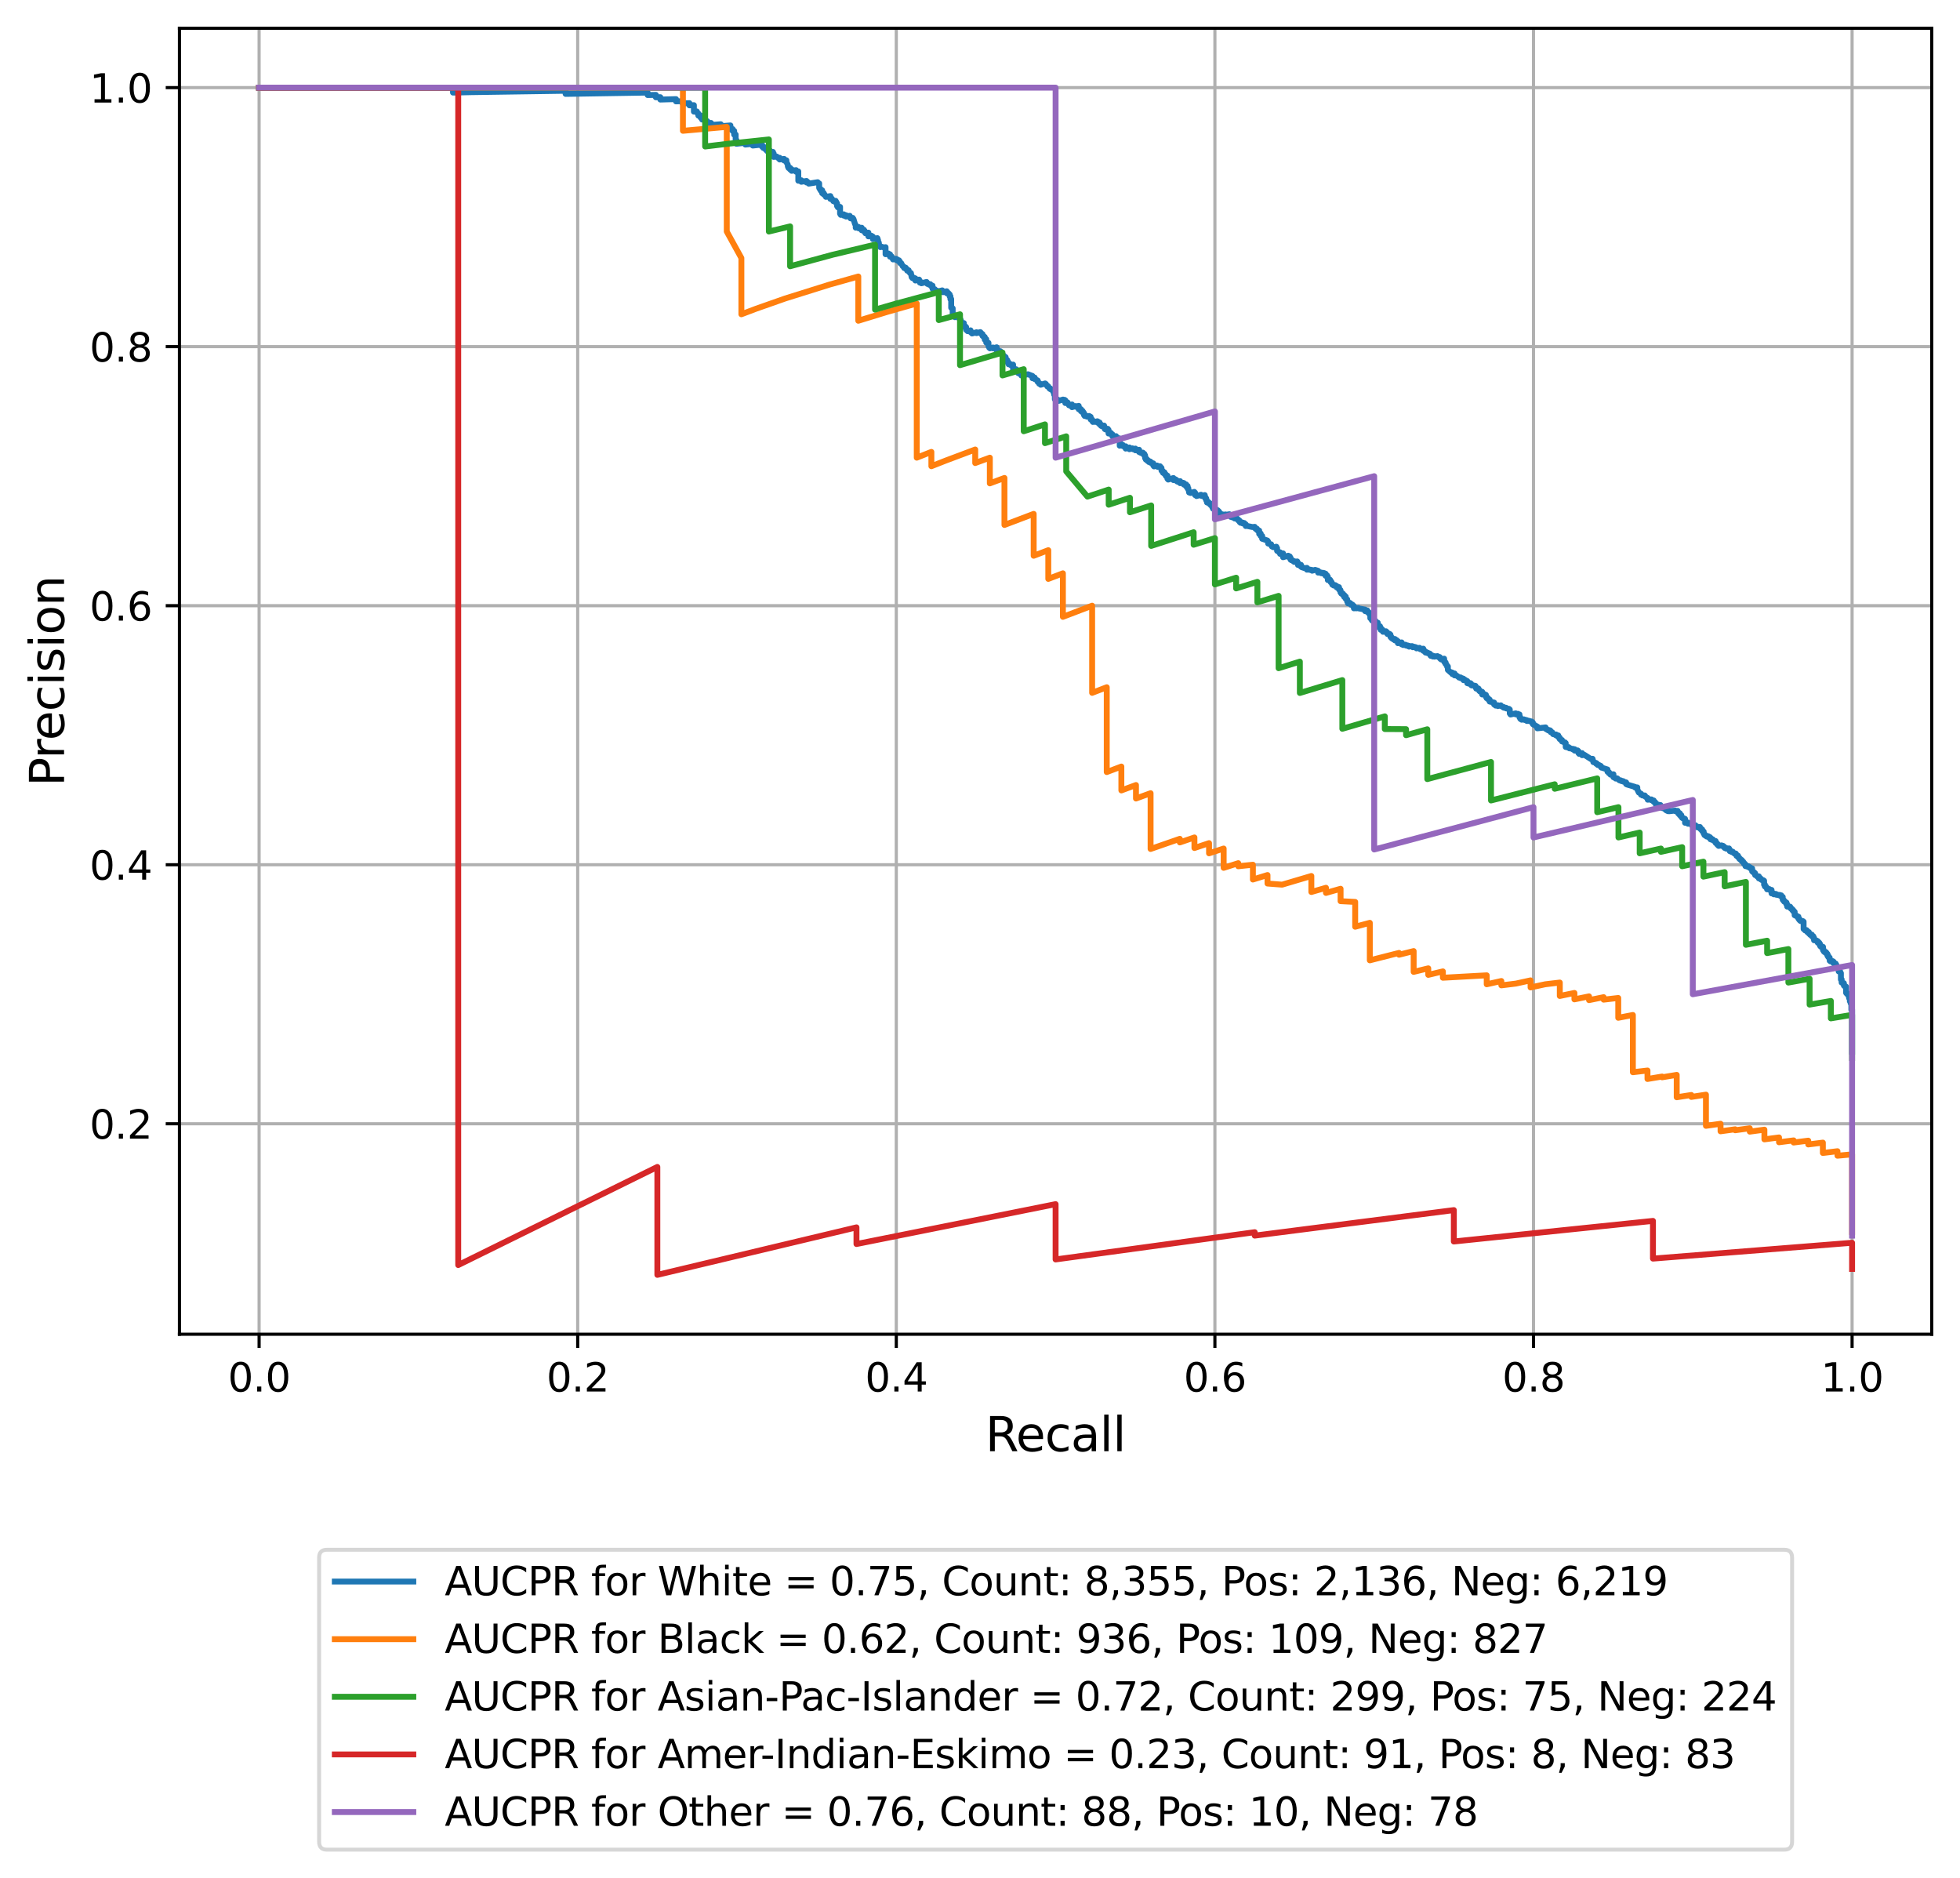 <?xml version="1.0" encoding="utf-8" standalone="no"?>
<!DOCTYPE svg PUBLIC "-//W3C//DTD SVG 1.1//EN"
  "http://www.w3.org/Graphics/SVG/1.1/DTD/svg11.dtd">
<svg xmlns:xlink="http://www.w3.org/1999/xlink" width="499.317pt" height="478.327pt" viewBox="0 0 499.317 478.327" xmlns="http://www.w3.org/2000/svg" version="1.1">
 <defs>
  <style type="text/css">*{stroke-linejoin: round; stroke-linecap: butt}</style>
 </defs>
 <g id="figure_1">
  <g id="patch_1">
   <path d="M 0 478.327 
L 499.317 478.327 
L 499.317 0 
L 0 0 
z
" style="fill: #ffffff"/>
  </g>
  <g id="axes_1">
   <g id="patch_2">
    <path d="M 45.717 339.84 
L 492.117 339.84 
L 492.117 7.2 
L 45.717 7.2 
z
" style="fill: #ffffff"/>
   </g>
   <g id="matplotlib.axis_1">
    <g id="xtick_1">
     <g id="line2d_1">
      <path d="M 66.008 339.84 
L 66.008 7.2 
" clip-path="url(#p2120ba971a)" style="fill: none; stroke: #b0b0b0; stroke-width: 0.8; stroke-linecap: square"/>
     </g>
     <g id="line2d_2">
      <defs>
       <path id="mb028a8114b" d="M 0 0 
L 0 3.5 
" style="stroke: #000000; stroke-width: 0.8"/>
      </defs>
      <g>
       <use xlink:href="#mb028a8114b" x="66.008" y="339.84" style="stroke: #000000; stroke-width: 0.8"/>
      </g>
     </g>
     <g id="text_1">
      <!-- 0.0 -->
      <g transform="translate(58.056 354.438) scale(0.1 -0.1)">
       <defs>
        <path id="DejaVuSans-30" d="M 2034 4250 
Q 1547 4250 1301 3770 
Q 1056 3291 1056 2328 
Q 1056 1369 1301 889 
Q 1547 409 2034 409 
Q 2525 409 2770 889 
Q 3016 1369 3016 2328 
Q 3016 3291 2770 3770 
Q 2525 4250 2034 4250 
z
M 2034 4750 
Q 2819 4750 3233 4129 
Q 3647 3509 3647 2328 
Q 3647 1150 3233 529 
Q 2819 -91 2034 -91 
Q 1250 -91 836 529 
Q 422 1150 422 2328 
Q 422 3509 836 4129 
Q 1250 4750 2034 4750 
z
" transform="scale(0.016)"/>
        <path id="DejaVuSans-2e" d="M 684 794 
L 1344 794 
L 1344 0 
L 684 0 
L 684 794 
z
" transform="scale(0.016)"/>
       </defs>
       <use xlink:href="#DejaVuSans-30"/>
       <use xlink:href="#DejaVuSans-2e" x="63.623"/>
       <use xlink:href="#DejaVuSans-30" x="95.41"/>
      </g>
     </g>
    </g>
    <g id="xtick_2">
     <g id="line2d_3">
      <path d="M 147.171 339.84 
L 147.171 7.2 
" clip-path="url(#p2120ba971a)" style="fill: none; stroke: #b0b0b0; stroke-width: 0.8; stroke-linecap: square"/>
     </g>
     <g id="line2d_4">
      <g>
       <use xlink:href="#mb028a8114b" x="147.171" y="339.84" style="stroke: #000000; stroke-width: 0.8"/>
      </g>
     </g>
     <g id="text_2">
      <!-- 0.2 -->
      <g transform="translate(139.22 354.438) scale(0.1 -0.1)">
       <defs>
        <path id="DejaVuSans-32" d="M 1228 531 
L 3431 531 
L 3431 0 
L 469 0 
L 469 531 
Q 828 903 1448 1529 
Q 2069 2156 2228 2338 
Q 2531 2678 2651 2914 
Q 2772 3150 2772 3378 
Q 2772 3750 2511 3984 
Q 2250 4219 1831 4219 
Q 1534 4219 1204 4116 
Q 875 4013 500 3803 
L 500 4441 
Q 881 4594 1212 4672 
Q 1544 4750 1819 4750 
Q 2544 4750 2975 4387 
Q 3406 4025 3406 3419 
Q 3406 3131 3298 2873 
Q 3191 2616 2906 2266 
Q 2828 2175 2409 1742 
Q 1991 1309 1228 531 
z
" transform="scale(0.016)"/>
       </defs>
       <use xlink:href="#DejaVuSans-30"/>
       <use xlink:href="#DejaVuSans-2e" x="63.623"/>
       <use xlink:href="#DejaVuSans-32" x="95.41"/>
      </g>
     </g>
    </g>
    <g id="xtick_3">
     <g id="line2d_5">
      <path d="M 228.335 339.84 
L 228.335 7.2 
" clip-path="url(#p2120ba971a)" style="fill: none; stroke: #b0b0b0; stroke-width: 0.8; stroke-linecap: square"/>
     </g>
     <g id="line2d_6">
      <g>
       <use xlink:href="#mb028a8114b" x="228.335" y="339.84" style="stroke: #000000; stroke-width: 0.8"/>
      </g>
     </g>
     <g id="text_3">
      <!-- 0.4 -->
      <g transform="translate(220.383 354.438) scale(0.1 -0.1)">
       <defs>
        <path id="DejaVuSans-34" d="M 2419 4116 
L 825 1625 
L 2419 1625 
L 2419 4116 
z
M 2253 4666 
L 3047 4666 
L 3047 1625 
L 3713 1625 
L 3713 1100 
L 3047 1100 
L 3047 0 
L 2419 0 
L 2419 1100 
L 313 1100 
L 313 1709 
L 2253 4666 
z
" transform="scale(0.016)"/>
       </defs>
       <use xlink:href="#DejaVuSans-30"/>
       <use xlink:href="#DejaVuSans-2e" x="63.623"/>
       <use xlink:href="#DejaVuSans-34" x="95.41"/>
      </g>
     </g>
    </g>
    <g id="xtick_4">
     <g id="line2d_7">
      <path d="M 309.499 339.84 
L 309.499 7.2 
" clip-path="url(#p2120ba971a)" style="fill: none; stroke: #b0b0b0; stroke-width: 0.8; stroke-linecap: square"/>
     </g>
     <g id="line2d_8">
      <g>
       <use xlink:href="#mb028a8114b" x="309.499" y="339.84" style="stroke: #000000; stroke-width: 0.8"/>
      </g>
     </g>
     <g id="text_4">
      <!-- 0.6 -->
      <g transform="translate(301.547 354.438) scale(0.1 -0.1)">
       <defs>
        <path id="DejaVuSans-36" d="M 2113 2584 
Q 1688 2584 1439 2293 
Q 1191 2003 1191 1497 
Q 1191 994 1439 701 
Q 1688 409 2113 409 
Q 2538 409 2786 701 
Q 3034 994 3034 1497 
Q 3034 2003 2786 2293 
Q 2538 2584 2113 2584 
z
M 3366 4563 
L 3366 3988 
Q 3128 4100 2886 4159 
Q 2644 4219 2406 4219 
Q 1781 4219 1451 3797 
Q 1122 3375 1075 2522 
Q 1259 2794 1537 2939 
Q 1816 3084 2150 3084 
Q 2853 3084 3261 2657 
Q 3669 2231 3669 1497 
Q 3669 778 3244 343 
Q 2819 -91 2113 -91 
Q 1303 -91 875 529 
Q 447 1150 447 2328 
Q 447 3434 972 4092 
Q 1497 4750 2381 4750 
Q 2619 4750 2861 4703 
Q 3103 4656 3366 4563 
z
" transform="scale(0.016)"/>
       </defs>
       <use xlink:href="#DejaVuSans-30"/>
       <use xlink:href="#DejaVuSans-2e" x="63.623"/>
       <use xlink:href="#DejaVuSans-36" x="95.41"/>
      </g>
     </g>
    </g>
    <g id="xtick_5">
     <g id="line2d_9">
      <path d="M 390.662 339.84 
L 390.662 7.2 
" clip-path="url(#p2120ba971a)" style="fill: none; stroke: #b0b0b0; stroke-width: 0.8; stroke-linecap: square"/>
     </g>
     <g id="line2d_10">
      <g>
       <use xlink:href="#mb028a8114b" x="390.662" y="339.84" style="stroke: #000000; stroke-width: 0.8"/>
      </g>
     </g>
     <g id="text_5">
      <!-- 0.8 -->
      <g transform="translate(382.711 354.438) scale(0.1 -0.1)">
       <defs>
        <path id="DejaVuSans-38" d="M 2034 2216 
Q 1584 2216 1326 1975 
Q 1069 1734 1069 1313 
Q 1069 891 1326 650 
Q 1584 409 2034 409 
Q 2484 409 2743 651 
Q 3003 894 3003 1313 
Q 3003 1734 2745 1975 
Q 2488 2216 2034 2216 
z
M 1403 2484 
Q 997 2584 770 2862 
Q 544 3141 544 3541 
Q 544 4100 942 4425 
Q 1341 4750 2034 4750 
Q 2731 4750 3128 4425 
Q 3525 4100 3525 3541 
Q 3525 3141 3298 2862 
Q 3072 2584 2669 2484 
Q 3125 2378 3379 2068 
Q 3634 1759 3634 1313 
Q 3634 634 3220 271 
Q 2806 -91 2034 -91 
Q 1263 -91 848 271 
Q 434 634 434 1313 
Q 434 1759 690 2068 
Q 947 2378 1403 2484 
z
M 1172 3481 
Q 1172 3119 1398 2916 
Q 1625 2713 2034 2713 
Q 2441 2713 2670 2916 
Q 2900 3119 2900 3481 
Q 2900 3844 2670 4047 
Q 2441 4250 2034 4250 
Q 1625 4250 1398 4047 
Q 1172 3844 1172 3481 
z
" transform="scale(0.016)"/>
       </defs>
       <use xlink:href="#DejaVuSans-30"/>
       <use xlink:href="#DejaVuSans-2e" x="63.623"/>
       <use xlink:href="#DejaVuSans-38" x="95.41"/>
      </g>
     </g>
    </g>
    <g id="xtick_6">
     <g id="line2d_11">
      <path d="M 471.826 339.84 
L 471.826 7.2 
" clip-path="url(#p2120ba971a)" style="fill: none; stroke: #b0b0b0; stroke-width: 0.8; stroke-linecap: square"/>
     </g>
     <g id="line2d_12">
      <g>
       <use xlink:href="#mb028a8114b" x="471.826" y="339.84" style="stroke: #000000; stroke-width: 0.8"/>
      </g>
     </g>
     <g id="text_6">
      <!-- 1.0 -->
      <g transform="translate(463.874 354.438) scale(0.1 -0.1)">
       <defs>
        <path id="DejaVuSans-31" d="M 794 531 
L 1825 531 
L 1825 4091 
L 703 3866 
L 703 4441 
L 1819 4666 
L 2450 4666 
L 2450 531 
L 3481 531 
L 3481 0 
L 794 0 
L 794 531 
z
" transform="scale(0.016)"/>
       </defs>
       <use xlink:href="#DejaVuSans-31"/>
       <use xlink:href="#DejaVuSans-2e" x="63.623"/>
       <use xlink:href="#DejaVuSans-30" x="95.41"/>
      </g>
     </g>
    </g>
    <g id="text_7">
     <!-- Recall -->
     <g transform="translate(251.016 369.636) scale(0.12 -0.12)">
      <defs>
       <path id="DejaVuSans-52" d="M 2841 2188 
Q 3044 2119 3236 1894 
Q 3428 1669 3622 1275 
L 4263 0 
L 3584 0 
L 2988 1197 
Q 2756 1666 2539 1819 
Q 2322 1972 1947 1972 
L 1259 1972 
L 1259 0 
L 628 0 
L 628 4666 
L 2053 4666 
Q 2853 4666 3247 4331 
Q 3641 3997 3641 3322 
Q 3641 2881 3436 2590 
Q 3231 2300 2841 2188 
z
M 1259 4147 
L 1259 2491 
L 2053 2491 
Q 2509 2491 2742 2702 
Q 2975 2913 2975 3322 
Q 2975 3731 2742 3939 
Q 2509 4147 2053 4147 
L 1259 4147 
z
" transform="scale(0.016)"/>
       <path id="DejaVuSans-65" d="M 3597 1894 
L 3597 1613 
L 953 1613 
Q 991 1019 1311 708 
Q 1631 397 2203 397 
Q 2534 397 2845 478 
Q 3156 559 3463 722 
L 3463 178 
Q 3153 47 2828 -22 
Q 2503 -91 2169 -91 
Q 1331 -91 842 396 
Q 353 884 353 1716 
Q 353 2575 817 3079 
Q 1281 3584 2069 3584 
Q 2775 3584 3186 3129 
Q 3597 2675 3597 1894 
z
M 3022 2063 
Q 3016 2534 2758 2815 
Q 2500 3097 2075 3097 
Q 1594 3097 1305 2825 
Q 1016 2553 972 2059 
L 3022 2063 
z
" transform="scale(0.016)"/>
       <path id="DejaVuSans-63" d="M 3122 3366 
L 3122 2828 
Q 2878 2963 2633 3030 
Q 2388 3097 2138 3097 
Q 1578 3097 1268 2742 
Q 959 2388 959 1747 
Q 959 1106 1268 751 
Q 1578 397 2138 397 
Q 2388 397 2633 464 
Q 2878 531 3122 666 
L 3122 134 
Q 2881 22 2623 -34 
Q 2366 -91 2075 -91 
Q 1284 -91 818 406 
Q 353 903 353 1747 
Q 353 2603 823 3093 
Q 1294 3584 2113 3584 
Q 2378 3584 2631 3529 
Q 2884 3475 3122 3366 
z
" transform="scale(0.016)"/>
       <path id="DejaVuSans-61" d="M 2194 1759 
Q 1497 1759 1228 1600 
Q 959 1441 959 1056 
Q 959 750 1161 570 
Q 1363 391 1709 391 
Q 2188 391 2477 730 
Q 2766 1069 2766 1631 
L 2766 1759 
L 2194 1759 
z
M 3341 1997 
L 3341 0 
L 2766 0 
L 2766 531 
Q 2569 213 2275 61 
Q 1981 -91 1556 -91 
Q 1019 -91 701 211 
Q 384 513 384 1019 
Q 384 1609 779 1909 
Q 1175 2209 1959 2209 
L 2766 2209 
L 2766 2266 
Q 2766 2663 2505 2880 
Q 2244 3097 1772 3097 
Q 1472 3097 1187 3025 
Q 903 2953 641 2809 
L 641 3341 
Q 956 3463 1253 3523 
Q 1550 3584 1831 3584 
Q 2591 3584 2966 3190 
Q 3341 2797 3341 1997 
z
" transform="scale(0.016)"/>
       <path id="DejaVuSans-6c" d="M 603 4863 
L 1178 4863 
L 1178 0 
L 603 0 
L 603 4863 
z
" transform="scale(0.016)"/>
      </defs>
      <use xlink:href="#DejaVuSans-52"/>
      <use xlink:href="#DejaVuSans-65" x="64.982"/>
      <use xlink:href="#DejaVuSans-63" x="126.506"/>
      <use xlink:href="#DejaVuSans-61" x="181.486"/>
      <use xlink:href="#DejaVuSans-6c" x="242.766"/>
      <use xlink:href="#DejaVuSans-6c" x="270.549"/>
     </g>
    </g>
   </g>
   <g id="matplotlib.axis_2">
    <g id="ytick_1">
     <g id="line2d_13">
      <path d="M 45.717 286.233 
L 492.117 286.233 
" clip-path="url(#p2120ba971a)" style="fill: none; stroke: #b0b0b0; stroke-width: 0.8; stroke-linecap: square"/>
     </g>
     <g id="line2d_14">
      <defs>
       <path id="mcfa9f698bc" d="M 0 0 
L -3.5 0 
" style="stroke: #000000; stroke-width: 0.8"/>
      </defs>
      <g>
       <use xlink:href="#mcfa9f698bc" x="45.717" y="286.233" style="stroke: #000000; stroke-width: 0.8"/>
      </g>
     </g>
     <g id="text_8">
      <!-- 0.2 -->
      <g transform="translate(22.814 290.032) scale(0.1 -0.1)">
       <use xlink:href="#DejaVuSans-30"/>
       <use xlink:href="#DejaVuSans-2e" x="63.623"/>
       <use xlink:href="#DejaVuSans-32" x="95.41"/>
      </g>
     </g>
    </g>
    <g id="ytick_2">
     <g id="line2d_15">
      <path d="M 45.717 220.255 
L 492.117 220.255 
" clip-path="url(#p2120ba971a)" style="fill: none; stroke: #b0b0b0; stroke-width: 0.8; stroke-linecap: square"/>
     </g>
     <g id="line2d_16">
      <g>
       <use xlink:href="#mcfa9f698bc" x="45.717" y="220.255" style="stroke: #000000; stroke-width: 0.8"/>
      </g>
     </g>
     <g id="text_9">
      <!-- 0.4 -->
      <g transform="translate(22.814 224.054) scale(0.1 -0.1)">
       <use xlink:href="#DejaVuSans-30"/>
       <use xlink:href="#DejaVuSans-2e" x="63.623"/>
       <use xlink:href="#DejaVuSans-34" x="95.41"/>
      </g>
     </g>
    </g>
    <g id="ytick_3">
     <g id="line2d_17">
      <path d="M 45.717 154.276 
L 492.117 154.276 
" clip-path="url(#p2120ba971a)" style="fill: none; stroke: #b0b0b0; stroke-width: 0.8; stroke-linecap: square"/>
     </g>
     <g id="line2d_18">
      <g>
       <use xlink:href="#mcfa9f698bc" x="45.717" y="154.276" style="stroke: #000000; stroke-width: 0.8"/>
      </g>
     </g>
     <g id="text_10">
      <!-- 0.6 -->
      <g transform="translate(22.814 158.076) scale(0.1 -0.1)">
       <use xlink:href="#DejaVuSans-30"/>
       <use xlink:href="#DejaVuSans-2e" x="63.623"/>
       <use xlink:href="#DejaVuSans-36" x="95.41"/>
      </g>
     </g>
    </g>
    <g id="ytick_4">
     <g id="line2d_19">
      <path d="M 45.717 88.298 
L 492.117 88.298 
" clip-path="url(#p2120ba971a)" style="fill: none; stroke: #b0b0b0; stroke-width: 0.8; stroke-linecap: square"/>
     </g>
     <g id="line2d_20">
      <g>
       <use xlink:href="#mcfa9f698bc" x="45.717" y="88.298" style="stroke: #000000; stroke-width: 0.8"/>
      </g>
     </g>
     <g id="text_11">
      <!-- 0.8 -->
      <g transform="translate(22.814 92.097) scale(0.1 -0.1)">
       <use xlink:href="#DejaVuSans-30"/>
       <use xlink:href="#DejaVuSans-2e" x="63.623"/>
       <use xlink:href="#DejaVuSans-38" x="95.41"/>
      </g>
     </g>
    </g>
    <g id="ytick_5">
     <g id="line2d_21">
      <path d="M 45.717 22.32 
L 492.117 22.32 
" clip-path="url(#p2120ba971a)" style="fill: none; stroke: #b0b0b0; stroke-width: 0.8; stroke-linecap: square"/>
     </g>
     <g id="line2d_22">
      <g>
       <use xlink:href="#mcfa9f698bc" x="45.717" y="22.32" style="stroke: #000000; stroke-width: 0.8"/>
      </g>
     </g>
     <g id="text_12">
      <!-- 1.0 -->
      <g transform="translate(22.814 26.119) scale(0.1 -0.1)">
       <use xlink:href="#DejaVuSans-31"/>
       <use xlink:href="#DejaVuSans-2e" x="63.623"/>
       <use xlink:href="#DejaVuSans-30" x="95.41"/>
      </g>
     </g>
    </g>
    <g id="text_13">
     <!-- Precision -->
     <g transform="translate(16.318 200.288) rotate(-90) scale(0.12 -0.12)">
      <defs>
       <path id="DejaVuSans-50" d="M 1259 4147 
L 1259 2394 
L 2053 2394 
Q 2494 2394 2734 2622 
Q 2975 2850 2975 3272 
Q 2975 3691 2734 3919 
Q 2494 4147 2053 4147 
L 1259 4147 
z
M 628 4666 
L 2053 4666 
Q 2838 4666 3239 4311 
Q 3641 3956 3641 3272 
Q 3641 2581 3239 2228 
Q 2838 1875 2053 1875 
L 1259 1875 
L 1259 0 
L 628 0 
L 628 4666 
z
" transform="scale(0.016)"/>
       <path id="DejaVuSans-72" d="M 2631 2963 
Q 2534 3019 2420 3045 
Q 2306 3072 2169 3072 
Q 1681 3072 1420 2755 
Q 1159 2438 1159 1844 
L 1159 0 
L 581 0 
L 581 3500 
L 1159 3500 
L 1159 2956 
Q 1341 3275 1631 3429 
Q 1922 3584 2338 3584 
Q 2397 3584 2469 3576 
Q 2541 3569 2628 3553 
L 2631 2963 
z
" transform="scale(0.016)"/>
       <path id="DejaVuSans-69" d="M 603 3500 
L 1178 3500 
L 1178 0 
L 603 0 
L 603 3500 
z
M 603 4863 
L 1178 4863 
L 1178 4134 
L 603 4134 
L 603 4863 
z
" transform="scale(0.016)"/>
       <path id="DejaVuSans-73" d="M 2834 3397 
L 2834 2853 
Q 2591 2978 2328 3040 
Q 2066 3103 1784 3103 
Q 1356 3103 1142 2972 
Q 928 2841 928 2578 
Q 928 2378 1081 2264 
Q 1234 2150 1697 2047 
L 1894 2003 
Q 2506 1872 2764 1633 
Q 3022 1394 3022 966 
Q 3022 478 2636 193 
Q 2250 -91 1575 -91 
Q 1294 -91 989 -36 
Q 684 19 347 128 
L 347 722 
Q 666 556 975 473 
Q 1284 391 1588 391 
Q 1994 391 2212 530 
Q 2431 669 2431 922 
Q 2431 1156 2273 1281 
Q 2116 1406 1581 1522 
L 1381 1569 
Q 847 1681 609 1914 
Q 372 2147 372 2553 
Q 372 3047 722 3315 
Q 1072 3584 1716 3584 
Q 2034 3584 2315 3537 
Q 2597 3491 2834 3397 
z
" transform="scale(0.016)"/>
       <path id="DejaVuSans-6f" d="M 1959 3097 
Q 1497 3097 1228 2736 
Q 959 2375 959 1747 
Q 959 1119 1226 758 
Q 1494 397 1959 397 
Q 2419 397 2687 759 
Q 2956 1122 2956 1747 
Q 2956 2369 2687 2733 
Q 2419 3097 1959 3097 
z
M 1959 3584 
Q 2709 3584 3137 3096 
Q 3566 2609 3566 1747 
Q 3566 888 3137 398 
Q 2709 -91 1959 -91 
Q 1206 -91 779 398 
Q 353 888 353 1747 
Q 353 2609 779 3096 
Q 1206 3584 1959 3584 
z
" transform="scale(0.016)"/>
       <path id="DejaVuSans-6e" d="M 3513 2113 
L 3513 0 
L 2938 0 
L 2938 2094 
Q 2938 2591 2744 2837 
Q 2550 3084 2163 3084 
Q 1697 3084 1428 2787 
Q 1159 2491 1159 1978 
L 1159 0 
L 581 0 
L 581 3500 
L 1159 3500 
L 1159 2956 
Q 1366 3272 1645 3428 
Q 1925 3584 2291 3584 
Q 2894 3584 3203 3211 
Q 3513 2838 3513 2113 
z
" transform="scale(0.016)"/>
      </defs>
      <use xlink:href="#DejaVuSans-50"/>
      <use xlink:href="#DejaVuSans-72" x="58.553"/>
      <use xlink:href="#DejaVuSans-65" x="97.416"/>
      <use xlink:href="#DejaVuSans-63" x="158.939"/>
      <use xlink:href="#DejaVuSans-69" x="213.92"/>
      <use xlink:href="#DejaVuSans-73" x="241.703"/>
      <use xlink:href="#DejaVuSans-69" x="293.803"/>
      <use xlink:href="#DejaVuSans-6f" x="321.586"/>
      <use xlink:href="#DejaVuSans-6e" x="382.768"/>
     </g>
    </g>
   </g>
   <g id="line2d_23">
    <path d="M 471.826 267.873 
L 471.826 257.194 
L 471.636 257.2 
L 471.636 257.11 
L 471.636 255.623 
L 471.446 255.523 
L 471.446 254.989 
L 471.256 255.021 
L 471.256 254.913 
L 471.256 254.345 
L 471.066 254.227 
L 471.066 253.568 
L 470.876 253.6 
L 470.876 253.489 
L 470.876 253.113 
L 470.496 253.137 
L 470.496 253.039 
L 470.496 252.87 
L 470.306 252.903 
L 470.306 252.79 
L 470.306 251.319 
L 470.116 251.323 
L 470.116 251.221 
L 470.116 251.177 
L 469.926 251.21 
L 469.926 251.108 
L 469.926 251.035 
L 469.736 251.039 
L 469.736 250.981 
L 469.736 250.422 
L 469.356 250.385 
L 469.356 250.355 
L 469.356 250.237 
L 469.166 250.27 
L 469.166 250.181 
L 469.166 249.462 
L 468.976 249.495 
L 468.976 249.39 
L 468.976 247.856 
L 468.786 247.703 
L 468.786 247.452 
L 468.406 247.426 
L 468.406 247.378 
L 468.406 246.761 
L 468.216 246.795 
L 468.216 246.684 
L 468.216 246.604 
L 468.026 246.638 
L 468.026 246.526 
L 468.026 246.494 
L 467.836 246.528 
L 467.836 246.416 
L 467.836 245.786 
L 467.646 245.479 
L 467.646 245.429 
L 467.266 245.498 
L 467.266 245.4 
L 467.266 245.301 
L 467.076 245.336 
L 467.076 245.27 
L 467.076 244.924 
L 466.886 244.958 
L 466.886 244.859 
L 466.886 244.809 
L 466.316 244.863 
L 466.316 244.813 
L 466.316 244.68 
L 466.126 244.714 
L 466.126 244.614 
L 466.126 243.944 
L 465.936 243.978 
L 465.936 243.877 
L 465.936 243.708 
L 465.746 243.742 
L 465.746 243.641 
L 465.746 243.419 
L 465.556 243.454 
L 465.556 243.352 
L 465.556 242.992 
L 465.366 242.992 
L 465.366 242.889 
L 465.366 242.751 
L 465.176 242.785 
L 465.176 242.682 
L 465.176 242.508 
L 464.796 242.509 
L 464.796 242.474 
L 464.796 242.3 
L 464.606 242.317 
L 464.606 242.247 
L 464.606 241.985 
L 464.416 242.002 
L 464.416 241.897 
L 464.416 241.171 
L 464.226 241.206 
L 464.226 241.099 
L 463.846 241.133 
L 463.846 241.026 
L 463.846 240.865 
L 463.656 240.9 
L 463.656 240.792 
L 463.656 240.413 
L 463.466 240.449 
L 463.466 240.34 
L 463.466 240.122 
L 463.086 240.12 
L 463.086 240.083 
L 463.086 239.736 
L 462.896 239.771 
L 462.896 239.661 
L 462.896 239.624 
L 462.706 239.66 
L 462.706 239.549 
L 462.706 239.531 
L 462.326 239.51 
L 462.326 239.491 
L 462.326 239.454 
L 462.136 239.49 
L 462.136 239.379 
L 462.136 238.858 
L 461.946 238.894 
L 461.946 238.801 
L 461.946 238.482 
L 461.567 238.44 
L 461.567 238.062 
L 461.187 238.134 
L 461.187 238.077 
L 461.187 237.906 
L 460.997 237.942 
L 460.997 237.866 
L 460.997 237.713 
L 460.807 237.749 
L 460.807 237.653 
L 460.807 237.404 
L 460.427 237.418 
L 460.427 237.38 
L 460.427 237.148 
L 460.237 237.184 
L 460.237 237.088 
L 460.237 236.913 
L 459.857 236.985 
L 459.857 236.888 
L 459.667 236.769 
L 459.667 236.593 
L 459.477 236.629 
L 459.477 236.531 
L 459.477 234.761 
L 459.287 234.798 
L 459.287 234.697 
L 459.287 234.616 
L 458.717 234.604 
L 458.717 234.563 
L 458.717 234.421 
L 458.527 234.458 
L 458.527 234.356 
L 458.527 234.213 
L 458.337 234.25 
L 458.337 234.168 
L 458.337 233.963 
L 458.147 233.979 
L 458.147 233.877 
L 458.147 233.485 
L 457.957 233.522 
L 457.957 233.418 
L 457.767 233.309 
L 457.767 233.289 
L 457.577 233.326 
L 457.577 233.222 
L 457.577 233.138 
L 457.197 233.129 
L 457.197 233.108 
L 457.197 232.245 
L 457.007 232.261 
L 457.007 232.155 
L 457.007 232.07 
L 456.817 232.086 
L 456.817 231.98 
L 456.817 231.809 
L 456.627 231.846 
L 456.627 231.739 
L 456.627 231.589 
L 456.437 231.605 
L 456.437 231.498 
L 456.437 231.433 
L 456.247 231.449 
L 456.247 231.341 
L 456.247 231.233 
L 456.057 231.249 
L 456.057 231.141 
L 456.057 230.946 
L 455.677 230.934 
L 455.677 230.912 
L 455.677 230.868 
L 455.297 230.921 
L 455.297 230.834 
L 455.297 230.331 
L 455.107 230.346 
L 455.107 230.236 
L 455.107 229.883 
L 454.917 229.921 
L 454.917 229.81 
L 454.917 229.765 
L 454.727 229.781 
L 454.727 229.67 
L 454.727 229.625 
L 454.537 229.663 
L 454.537 229.551 
L 454.537 229.395 
L 454.347 229.433 
L 454.347 229.321 
L 454.347 229.164 
L 454.157 229.179 
L 454.157 229.089 
L 454.157 228.456 
L 453.967 228.494 
L 453.967 228.426 
L 453.967 228.358 
L 453.777 228.373 
L 453.777 228.282 
L 453.777 228.053 
L 453.397 228.106 
L 453.397 228.037 
L 453.397 227.946 
L 452.827 227.968 
L 452.827 227.876 
L 452.447 227.883 
L 452.447 227.86 
L 452.447 227.698 
L 451.877 227.79 
L 451.877 227.72 
L 451.877 227.558 
L 451.497 227.542 
L 451.497 227.519 
L 451.307 227.557 
L 451.307 227.464 
L 451.307 226.668 
L 450.927 226.697 
L 450.927 226.65 
L 450.927 226.603 
L 450.737 226.642 
L 450.737 226.547 
L 450.737 226.452 
L 450.167 226.52 
L 450.167 226.473 
L 450.167 226.188 
L 449.977 226.083 
L 449.977 225.892 
L 449.787 225.931 
L 449.787 225.835 
L 449.787 225.739 
L 449.597 225.778 
L 449.597 225.682 
L 449.597 225.296 
L 449.407 225.335 
L 449.407 225.238 
L 449.407 224.335 
L 449.217 224.374 
L 449.217 224.276 
L 449.217 224.202 
L 448.837 224.157 
L 448.837 224.132 
L 448.837 224.033 
L 448.647 224.047 
L 448.647 223.948 
L 448.457 223.839 
L 448.457 223.665 
L 448.077 223.743 
L 448.077 223.643 
L 448.077 223.218 
L 447.697 223.296 
L 447.697 223.221 
L 447.507 223.034 
L 447.127 222.885 
L 447.127 222.428 
L 446.937 222.468 
L 446.937 222.366 
L 446.937 222.238 
L 446.747 222.252 
L 446.747 222.201 
L 446.747 222.073 
L 446.557 222.112 
L 446.557 222.035 
L 446.557 221.933 
L 446.367 221.946 
L 446.367 221.843 
L 446.367 221.197 
L 446.177 221.236 
L 446.177 221.132 
L 446.177 221.106 
L 445.797 221.107 
L 445.797 221.081 
L 445.797 220.872 
L 445.417 220.847 
L 445.417 220.82 
L 445.417 220.637 
L 445.037 220.716 
L 445.037 220.611 
L 445.037 220.532 
L 444.657 220.611 
L 444.657 220.506 
L 444.657 220.162 
L 444.467 220.042 
L 444.467 219.962 
L 444.277 220.002 
L 444.277 219.949 
L 444.277 219.789 
L 444.087 219.561 
L 444.087 219.481 
L 443.897 219.494 
L 443.897 219.467 
L 443.897 219.279 
L 443.707 219.319 
L 443.707 219.211 
L 443.707 219.049 
L 443.517 219.089 
L 443.517 218.981 
L 443.517 218.926 
L 443.327 218.939 
L 443.327 218.831 
L 443.327 218.749 
L 443.138 218.789 
L 443.138 218.68 
L 443.138 218.544 
L 442.948 218.393 
L 442.948 218.311 
L 442.758 218.324 
L 442.758 218.214 
L 442.758 217.939 
L 442.378 217.992 
L 442.378 217.909 
L 442.378 217.66 
L 442.188 217.617 
L 442.188 217.395 
L 441.808 217.392 
L 441.808 217.364 
L 441.808 217.308 
L 441.428 217.109 
L 441.428 216.941 
L 441.048 216.966 
L 441.048 216.938 
L 441.048 216.797 
L 440.668 216.794 
L 440.668 216.737 
L 440.668 216.398 
L 440.478 216.41 
L 440.478 216.325 
L 440.478 216.097 
L 439.908 216.162 
L 439.908 216.134 
L 439.908 216.105 
L 439.718 216.146 
L 439.718 216.06 
L 439.718 215.974 
L 439.338 215.97 
L 439.338 215.855 
L 439.148 215.695 
L 439.148 215.58 
L 438.958 215.592 
L 438.958 215.563 
L 438.958 215.447 
L 438.578 215.442 
L 438.578 215.326 
L 437.818 215.461 
L 437.818 215.403 
L 437.818 215.229 
L 437.628 215.27 
L 437.628 215.241 
L 437.628 215.037 
L 437.438 215.078 
L 437.438 214.99 
L 437.438 214.815 
L 437.248 214.856 
L 437.248 214.768 
L 437.248 214.651 
L 437.058 214.692 
L 437.058 214.604 
L 437.058 214.221 
L 436.488 214.107 
L 436.488 214.048 
L 436.298 213.941 
L 436.298 213.762 
L 435.918 213.844 
L 435.918 213.755 
L 435.728 213.766 
L 435.728 213.677 
L 435.728 213.347 
L 435.538 213.388 
L 435.538 213.298 
L 435.538 213.178 
L 435.158 213.2 
L 435.158 213.17 
L 435.158 212.989 
L 434.778 213.072 
L 434.778 212.981 
L 434.778 212.89 
L 434.588 212.932 
L 434.588 212.841 
L 434.588 212.78 
L 434.398 212.821 
L 434.398 212.73 
L 434.398 212.639 
L 434.208 212.68 
L 434.208 212.589 
L 434.208 212.406 
L 434.018 212.294 
L 434.018 211.802 
L 433.638 211.67 
L 433.638 211.266 
L 433.448 211.308 
L 433.448 211.214 
L 433.448 211.183 
L 433.258 211.225 
L 433.258 210.944 
L 433.068 210.986 
L 433.068 210.641 
L 432.498 210.766 
L 432.498 210.672 
L 432.498 210.577 
L 432.118 210.598 
L 432.118 210.567 
L 432.118 210.472 
L 431.928 210.514 
L 431.928 210.419 
L 431.928 210.197 
L 431.168 210.27 
L 431.168 210.175 
L 431.168 210.143 
L 430.978 210.185 
L 430.978 210.089 
L 430.978 209.802 
L 430.598 209.854 
L 430.598 209.79 
L 430.598 209.726 
L 430.028 209.821 
L 430.028 209.66 
L 430.028 209.499 
L 429.268 209.572 
L 429.268 208.564 
L 429.078 208.607 
L 429.078 208.509 
L 428.888 208.387 
L 428.698 208.43 
L 428.698 208.331 
L 428.508 208.308 
L 428.508 208.176 
L 428.318 208.054 
L 428.318 207.623 
L 427.938 207.642 
L 427.938 207.141 
L 427.558 207.227 
L 427.558 207.126 
L 427.558 206.857 
L 427.368 206.9 
L 427.368 206.799 
L 427.368 206.529 
L 426.798 206.623 
L 426.798 206.59 
L 426.798 206.454 
L 425.278 206.628 
L 424.898 206.612 
L 424.898 206.476 
L 424.708 206.519 
L 424.708 206.416 
L 424.519 206.425 
L 424.519 206.323 
L 424.519 206.254 
L 424.329 206.298 
L 424.329 206.229 
L 424.329 205.886 
L 423.949 205.972 
L 423.949 205.903 
L 423.949 205.765 
L 423.569 205.852 
L 423.569 205.748 
L 423.569 205.645 
L 423.189 205.731 
L 423.189 205.662 
L 422.999 205.497 
L 422.999 205.044 
L 422.619 205.061 
L 422.619 205.026 
L 422.239 204.868 
L 421.859 204.955 
L 421.859 204.85 
L 421.669 204.329 
L 421.479 204.372 
L 421.479 204.266 
L 421.479 204.195 
L 421.289 204.239 
L 421.289 204.132 
L 421.289 203.883 
L 421.099 203.927 
L 421.099 203.891 
L 420.909 203.792 
L 420.719 203.835 
L 420.719 203.728 
L 420.719 203.621 
L 420.149 203.644 
L 419.769 203.696 
L 419.769 203.588 
L 419.769 203.264 
L 419.199 202.961 
L 419.199 202.852 
L 419.009 202.75 
L 419.009 202.605 
L 418.439 202.627 
L 418.249 202.378 
L 418.059 202.422 
L 418.059 202.349 
L 418.059 202.165 
L 417.489 201.854 
L 417.109 201.048 
L 417.109 200.56 
L 416.539 200.579 
L 416.539 200.542 
L 416.539 200.428 
L 414.449 199.813 
L 414.449 199.659 
L 414.259 199.704 
L 414.259 199.627 
L 414.259 199.28 
L 413.499 199.071 
L 413.499 198.955 
L 413.309 198.999 
L 412.929 198.894 
L 412.929 198.777 
L 412.549 198.75 
L 411.979 198.256 
L 411.599 198.307 
L 411.599 198.267 
L 411.599 198.188 
L 411.029 197.967 
L 411.029 197.209 
L 410.269 197.31 
L 410.269 197.23 
L 410.269 197.069 
L 409.889 196.958 
L 409.889 196.675 
L 409.509 196.563 
L 409.509 195.992 
L 408.179 195.571 
L 408.179 195.489 
L 407.989 195.534 
L 407.799 195.332 
L 407.799 195.083 
L 407.229 194.803 
L 407.039 194.849 
L 407.039 194.807 
L 406.849 194.559 
L 406.849 194.517 
L 406.659 194.563 
L 406.659 194.479 
L 406.659 194.353 
L 405.9 194.114 
L 405.9 193.945 
L 405.71 193.266 
L 405.33 193.358 
L 403.62 192.261 
L 403.05 192.357 
L 403.05 192.313 
L 403.05 191.831 
L 402.29 192.017 
L 402.29 191.929 
L 402.29 191.753 
L 402.1 191.799 
L 402.1 191.711 
L 402.1 191.313 
L 401.91 191.315 
L 401.91 191.226 
L 401.91 191.137 
L 401.34 191.188 
L 401.34 191.144 
L 401.15 191.191 
L 401.15 191.101 
L 401.15 190.833 
L 400.77 190.927 
L 400.77 190.837 
L 400.77 190.748 
L 400.58 190.794 
L 400.01 190.575 
L 399.82 190.622 
L 399.82 190.532 
L 399.82 190.487 
L 399.63 190.489 
L 399.63 190.398 
L 399.63 190.308 
L 399.25 190.357 
L 399.25 190.311 
L 399.25 190.266 
L 398.87 190.27 
L 398.87 189.265 
L 398.68 189.312 
L 398.68 189.266 
L 398.68 189.082 
L 398.49 189.129 
L 398.49 189.083 
L 398.11 188.854 
L 397.92 188.855 
L 397.92 188.809 
L 397.92 188.484 
L 397.73 188.531 
L 397.73 188.438 
L 397.35 188.253 
L 397.35 187.878 
L 397.16 187.878 
L 397.16 187.831 
L 397.16 187.69 
L 396.97 187.738 
L 396.97 187.643 
L 396.97 187.313 
L 396.59 187.36 
L 396.59 187.313 
L 396.59 187.265 
L 396.4 187.313 
L 396.4 187.076 
L 396.21 187.123 
L 395.64 186.98 
L 395.64 186.837 
L 395.45 186.693 
L 395.45 186.549 
L 395.07 186.5 
L 395.07 186.211 
L 394.88 186.259 
L 394.88 186.162 
L 394.88 186.017 
L 394.5 186.064 
L 394.5 185.967 
L 394.5 185.919 
L 394.31 185.967 
L 393.93 185.722 
L 393.93 185.576 
L 393.74 185.624 
L 393.74 185.575 
L 393.74 185.282 
L 391.65 185.515 
L 391.65 185.367 
L 391.65 185.071 
L 391.46 185.12 
L 391.46 185.021 
L 391.46 184.971 
L 390.7 184.568 
L 390.7 184.418 
L 390.51 184.466 
L 390.51 184.367 
L 390.51 184.066 
L 390.32 184.114 
L 390.32 184.064 
L 390.32 183.863 
L 390.13 183.911 
L 390.13 183.811 
L 390.13 183.76 
L 389.56 183.653 
L 389.56 183.602 
L 388.99 183.646 
L 388.99 183.443 
L 388.61 183.439 
L 388.61 183.337 
L 388.42 183.386 
L 388.42 183.335 
L 388.23 183.23 
L 387.66 183.325 
L 387.66 183.274 
L 387.66 183.172 
L 387.471 183.22 
L 387.471 183.118 
L 387.471 183.016 
L 387.281 183.064 
L 387.281 182.962 
L 387.281 182.653 
L 387.091 182.702 
L 387.091 182.599 
L 387.091 181.977 
L 386.711 181.971 
L 386.711 181.814 
L 386.141 181.961 
L 386.141 181.857 
L 386.141 181.7 
L 384.811 181.99 
L 384.811 181.938 
L 384.621 181.725 
L 384.621 180.721 
L 384.431 180.77 
L 384.431 180.664 
L 384.431 180.557 
L 383.671 180.433 
L 383.671 180.273 
L 383.291 180.264 
L 383.291 180.21 
L 383.101 180.26 
L 383.101 180.152 
L 383.101 180.098 
L 382.911 180.148 
L 382.911 180.094 
L 382.341 179.81 
L 382.341 179.648 
L 381.581 179.846 
L 381.581 179.737 
L 381.581 179.629 
L 381.011 179.723 
L 380.821 179.391 
L 380.631 179.441 
L 380.631 179.331 
L 380.631 178.948 
L 380.061 178.822 
L 379.491 178.695 
L 379.491 178.196 
L 379.301 178.245 
L 379.301 178.134 
L 379.301 178.078 
L 379.111 178.128 
L 379.111 178.017 
L 379.111 177.849 
L 378.731 177.837 
L 378.731 177.444 
L 378.541 177.494 
L 378.541 177.381 
L 378.541 176.986 
L 378.161 176.973 
L 378.161 176.803 
L 377.781 176.846 
L 377.591 176.896 
L 377.591 176.783 
L 377.591 176.212 
L 377.021 176.133 
L 377.021 175.903 
L 376.831 175.953 
L 376.831 175.895 
L 376.831 175.665 
L 376.641 175.657 
L 376.641 175.368 
L 376.451 175.418 
L 376.451 175.302 
L 376.071 175.402 
L 376.071 175.344 
L 376.071 174.995 
L 375.881 175.045 
L 375.881 174.987 
L 375.881 174.695 
L 375.121 174.544 
L 374.931 174.594 
L 374.741 174.468 
L 374.741 174.114 
L 374.551 174.046 
L 374.551 173.986 
L 374.171 174.028 
L 373.981 174.079 
L 373.981 174.019 
L 373.981 173.96 
L 373.791 174.01 
L 373.791 173.951 
L 373.791 173.474 
L 373.221 173.206 
L 373.221 173.146 
L 372.841 173.248 
L 372.841 173.187 
L 372.841 172.886 
L 372.271 172.675 
L 372.081 172.726 
L 372.081 172.666 
L 372.081 172.544 
L 371.701 172.585 
L 371.701 172.524 
L 370.941 171.995 
L 370.561 172.035 
L 370.561 171.543 
L 369.991 171.696 
L 369.991 171.634 
L 369.991 171.325 
L 369.801 171.376 
L 369.801 171.314 
L 369.801 171.252 
L 369.611 171.303 
L 368.852 170.634 
L 368.852 169.752 
L 368.662 169.803 
L 368.662 169.74 
L 368.662 169.55 
L 368.472 169.283 
L 368.472 169.219 
L 368.282 169.143 
L 368.282 168.759 
L 368.092 168.81 
L 368.092 168.746 
L 368.092 168.489 
L 367.902 168.54 
L 367.902 168.476 
L 367.902 167.765 
L 367.142 167.97 
L 367.142 167.905 
L 367.142 167.775 
L 366.952 167.826 
L 366.952 167.761 
L 366.952 167.565 
L 366.762 167.617 
L 366.762 167.551 
L 366.762 167.355 
L 366.192 167.247 
L 366.192 167.116 
L 365.432 167.256 
L 365.432 167.124 
L 365.052 167.228 
L 365.052 167.162 
L 365.052 167.096 
L 364.862 167.147 
L 364.862 166.949 
L 364.482 167.052 
L 364.482 166.986 
L 364.482 166.721 
L 364.292 166.773 
L 364.292 166.706 
L 364.292 166.507 
L 364.102 166.559 
L 364.102 166.492 
L 364.102 166.425 
L 363.722 166.328 
L 363.722 166.262 
L 363.532 166.313 
L 363.532 166.246 
L 363.532 166.18 
L 363.152 166.216 
L 363.152 165.948 
L 362.962 165.999 
L 362.962 165.932 
L 362.962 165.798 
L 362.772 165.714 
L 362.582 165.766 
L 362.582 165.699 
L 362.582 165.225 
L 361.822 165.365 
L 361.822 165.161 
L 361.632 165.213 
L 361.632 165.144 
L 361.632 165.008 
L 360.872 165.148 
L 360.872 164.943 
L 360.682 164.995 
L 360.682 164.927 
L 360.682 164.858 
L 360.302 164.756 
L 359.922 164.861 
L 359.922 164.792 
L 359.922 164.654 
L 359.732 164.707 
L 359.732 164.638 
L 359.732 164.569 
L 359.352 164.604 
L 358.972 164.709 
L 358.972 164.64 
L 358.972 164.502 
L 358.592 164.537 
L 358.592 164.399 
L 358.212 164.434 
L 358.212 164.295 
L 358.022 164.348 
L 358.022 164.278 
L 358.022 164.209 
L 357.452 164.297 
L 357.452 164.087 
L 357.072 164.123 
L 357.072 163.631 
L 356.122 163.825 
L 356.122 163.331 
L 355.932 163.384 
L 355.932 163.313 
L 355.932 163.171 
L 355.742 163.224 
L 355.742 163.153 
L 355.742 163.011 
L 355.362 163.116 
L 355.362 163.045 
L 355.362 162.76 
L 354.982 162.866 
L 354.982 162.794 
L 354.982 162.723 
L 354.602 162.614 
L 354.602 162.399 
L 354.412 162.452 
L 354.412 162.38 
L 354.412 162.164 
L 354.222 162.217 
L 354.222 162.145 
L 354.222 161.638 
L 354.032 161.691 
L 354.032 161.473 
L 353.842 161.526 
L 353.842 161.453 
L 353.842 161.381 
L 353.462 161.487 
L 353.462 161.414 
L 353.462 161.195 
L 353.272 161.248 
L 353.272 161.175 
L 353.272 160.955 
L 353.082 161.008 
L 353.082 160.788 
L 352.322 160.927 
L 352.322 160.559 
L 352.132 160.612 
L 352.132 160.538 
L 352.132 160.316 
L 351.752 160.423 
L 351.752 160.349 
L 351.752 159.902 
L 351.562 159.956 
L 351.562 159.881 
L 351.562 159.507 
L 350.992 159.668 
L 350.992 159.593 
L 350.992 158.613 
L 350.802 158.666 
L 350.802 158.591 
L 350.422 158.47 
L 350.422 158.165 
L 350.233 158.218 
L 350.233 158.142 
L 349.663 158.15 
L 349.663 157.92 
L 349.473 157.974 
L 349.473 157.897 
L 349.473 157.358 
L 349.093 157.465 
L 349.093 157.388 
L 349.093 156.457 
L 348.903 156.511 
L 348.903 156.12 
L 348.713 156.173 
L 348.713 156.095 
L 348.713 155.938 
L 348.523 155.992 
L 348.523 155.913 
L 348.523 155.835 
L 348.333 155.888 
L 348.333 155.81 
L 348.333 155.494 
L 347.763 155.655 
L 347.763 155.259 
L 347.573 155.313 
L 347.573 155.233 
L 346.053 154.946 
L 346.053 154.865 
L 345.483 154.947 
L 345.483 154.867 
L 344.913 154.948 
L 344.913 154.384 
L 344.723 154.438 
L 344.723 154.357 
L 344.723 154.195 
L 344.533 154.087 
L 344.533 154.006 
L 344.153 154.033 
L 344.153 153.788 
L 343.963 153.842 
L 343.963 153.761 
L 343.963 153.598 
L 343.393 153.678 
L 343.393 153.186 
L 343.203 153.24 
L 343.203 153.158 
L 343.203 152.662 
L 342.823 152.522 
L 342.823 151.94 
L 342.443 152.048 
L 342.443 151.964 
L 342.443 151.546 
L 342.253 151.6 
L 342.253 151.516 
L 342.253 151.432 
L 342.063 151.486 
L 342.063 151.402 
L 342.063 151.149 
L 341.683 151.173 
L 341.683 150.835 
L 341.493 150.889 
L 341.493 150.804 
L 341.493 150.294 
L 341.303 150.348 
L 341.303 150.262 
L 341.303 150.092 
L 341.113 150.146 
L 341.113 150.06 
L 341.113 149.546 
L 340.543 149.622 
L 340.543 149.277 
L 340.163 149.125 
L 340.163 149.039 
L 339.783 149.147 
L 339.783 148.973 
L 339.593 149.027 
L 339.593 148.941 
L 339.593 148.853 
L 339.403 148.908 
L 339.403 148.821 
L 339.403 148.646 
L 339.213 148.263 
L 339.023 148.317 
L 339.023 148.229 
L 339.023 147.966 
L 338.833 148.02 
L 338.833 147.932 
L 338.833 147.667 
L 338.263 147.741 
L 338.263 146.853 
L 338.073 146.907 
L 338.073 146.818 
L 338.073 146.55 
L 337.693 146.658 
L 337.693 146.119 
L 337.313 146.137 
L 337.313 145.957 
L 336.933 146.065 
L 336.933 145.884 
L 336.553 145.993 
L 336.553 145.902 
L 336.363 145.775 
L 335.793 145.847 
L 335.793 145.392 
L 335.033 145.152 
L 334.273 145.37 
L 334.273 145.278 
L 334.273 145.186 
L 333.893 145.203 
L 333.893 145.111 
L 333.513 145.128 
L 333.513 145.036 
L 332.943 145.108 
L 332.943 144.644 
L 332.373 144.716 
L 331.614 144.469 
L 331.614 144.281 
L 331.424 144.336 
L 331.424 144.243 
L 331.424 143.867 
L 330.854 143.843 
L 330.664 143.898 
L 330.664 143.804 
L 330.664 143.33 
L 330.474 143.195 
L 330.474 143.004 
L 329.714 143.129 
L 329.714 142.938 
L 329.524 142.993 
L 329.524 142.898 
L 329.144 142.72 
L 329.144 142.624 
L 328.954 142.679 
L 328.954 142.583 
L 328.954 142.487 
L 328.764 142.542 
L 328.764 142.446 
L 328.764 142.059 
L 328.574 142.114 
L 328.574 142.018 
L 328.574 141.726 
L 328.194 141.837 
L 328.194 141.74 
L 328.194 141.545 
L 326.864 141.932 
L 326.864 141.835 
L 326.864 140.951 
L 326.104 141.075 
L 326.104 140.679 
L 325.914 140.734 
L 325.914 140.635 
L 325.344 140.305 
L 325.344 139.604 
L 325.154 139.66 
L 325.154 139.559 
L 325.154 139.257 
L 324.394 139.378 
L 324.014 139.186 
L 324.014 139.084 
L 323.824 138.835 
L 323.824 138.632 
L 323.634 138.687 
L 323.254 138.39 
L 323.064 138.445 
L 323.064 138.343 
L 323.064 137.932 
L 322.874 137.782 
L 322.874 137.679 
L 321.734 137.287 
L 321.734 137.183 
L 321.544 137.238 
L 321.544 137.134 
L 321.544 136.507 
L 321.164 136.513 
L 321.164 135.881 
L 320.784 135.992 
L 320.784 135.143 
L 320.404 135.148 
L 320.404 134.934 
L 320.214 134.989 
L 320.214 134.882 
L 320.214 134.668 
L 319.834 134.672 
L 319.834 134.564 
L 319.644 134.405 
L 319.644 134.189 
L 319.074 134.247 
L 317.554 133.932 
L 317.364 133.988 
L 317.364 133.879 
L 317.364 133.551 
L 316.984 133.333 
L 316.984 133.223 
L 316.604 133.335 
L 316.604 133.224 
L 316.604 133.114 
L 316.034 133.171 
L 316.034 132.95 
L 315.844 133.006 
L 315.844 132.895 
L 315.844 132.673 
L 315.654 132.729 
L 315.654 132.618 
L 315.654 132.507 
L 315.464 132.562 
L 315.464 132.451 
L 315.274 132.284 
L 315.274 132.172 
L 315.084 132.228 
L 315.084 132.116 
L 315.084 132.004 
L 314.514 132.059 
L 314.514 131.722 
L 313.944 131.777 
L 313.944 131.664 
L 313.564 131.663 
L 313.564 131.436 
L 313.184 131.208 
L 313.184 130.98 
L 312.235 131.146 
L 312.235 131.032 
L 311.475 131.143 
L 311.475 131.028 
L 310.905 131.083 
L 310.905 130.737 
L 310.525 130.85 
L 310.525 130.735 
L 310.525 130.272 
L 310.335 130.328 
L 310.335 130.096 
L 310.145 129.919 
L 309.955 129.859 
L 309.575 129.972 
L 309.575 129.504 
L 309.385 129.561 
L 309.385 129.443 
L 309.005 129.556 
L 309.005 129.085 
L 308.815 129.142 
L 308.815 128.669 
L 308.625 128.725 
L 308.625 128.607 
L 308.435 128.663 
L 308.435 128.306 
L 308.245 128.363 
L 308.245 128.243 
L 308.055 128.3 
L 308.055 128.061 
L 307.865 128.117 
L 307.865 127.878 
L 307.485 127.991 
L 307.485 127.51 
L 307.295 127.446 
L 307.295 126.963 
L 307.105 127.019 
L 307.105 126.655 
L 306.915 126.711 
L 306.915 126.102 
L 306.155 126.327 
L 306.155 126.204 
L 305.965 126.261 
L 305.965 126.015 
L 304.825 126.354 
L 304.825 126.108 
L 304.635 126.165 
L 304.635 126.041 
L 304.445 126.098 
L 304.445 125.479 
L 304.255 125.535 
L 304.255 125.286 
L 303.305 125.57 
L 303.305 125.445 
L 303.115 125.502 
L 303.115 125.377 
L 302.925 125.434 
L 302.925 125.058 
L 302.735 124.738 
L 302.735 124.359 
L 302.545 124.416 
L 302.545 123.783 
L 302.165 123.896 
L 302.165 123.386 
L 301.785 123.499 
L 301.785 123.371 
L 301.595 123.428 
L 301.595 123.043 
L 301.405 123.099 
L 301.405 122.971 
L 301.215 123.027 
L 301.025 122.955 
L 300.645 123.068 
L 300.645 122.552 
L 300.075 122.722 
L 300.075 122.592 
L 299.885 122.649 
L 299.885 122.389 
L 299.695 122.445 
L 299.695 122.315 
L 299.505 122.372 
L 299.505 122.111 
L 298.935 122.281 
L 298.935 121.757 
L 297.605 122.155 
L 297.605 121.892 
L 297.415 121.949 
L 297.415 121.154 
L 297.035 121.268 
L 297.035 120.869 
L 296.845 120.926 
L 296.845 120.658 
L 296.655 120.715 
L 296.655 120.313 
L 296.275 120.427 
L 296.275 120.023 
L 296.085 120.08 
L 296.085 119.81 
L 295.895 119.866 
L 295.895 119.188 
L 295.705 119.245 
L 295.705 118.972 
L 295.515 119.029 
L 295.515 118.756 
L 294.945 118.925 
L 294.945 118.651 
L 294.755 118.708 
L 294.755 118.571 
L 293.996 118.798 
L 293.996 118.522 
L 293.806 118.579 
L 293.806 118.025 
L 293.426 118 
L 293.426 117.861 
L 293.236 117.918 
L 293.236 117.779 
L 293.046 117.835 
L 293.046 117.556 
L 292.666 117.67 
L 292.666 117.39 
L 292.476 117.447 
L 292.476 117.307 
L 292.286 117.363 
L 292.286 117.082 
L 292.096 117.139 
L 292.096 116.998 
L 291.906 117.055 
L 291.906 116.631 
L 291.716 116.688 
L 291.716 115.978 
L 291.526 116.034 
L 291.526 115.606 
L 291.336 115.663 
L 291.336 115.52 
L 291.146 115.576 
L 291.146 115.289 
L 290.766 115.402 
L 290.766 115.258 
L 290.576 115.315 
L 290.576 115.171 
L 290.386 115.227 
L 290.386 115.083 
L 290.196 115.139 
L 290.196 114.561 
L 289.626 114.73 
L 289.626 114.584 
L 289.246 114.698 
L 289.246 114.26 
L 288.676 114.43 
L 288.486 114.34 
L 288.486 114.194 
L 287.726 114.42 
L 287.726 113.979 
L 286.776 114.264 
L 286.776 113.671 
L 286.396 113.785 
L 286.396 113.636 
L 286.206 113.545 
L 286.016 113.601 
L 286.016 113.303 
L 285.256 113.531 
L 285.256 112.025 
L 285.066 112.082 
L 285.066 111.626 
L 284.686 111.739 
L 284.686 111.587 
L 284.496 111.644 
L 284.306 111.548 
L 284.306 111.088 
L 283.546 111.315 
L 283.546 111.007 
L 283.356 111.064 
L 283.356 110.601 
L 283.166 110.657 
L 282.976 110.559 
L 282.976 110.249 
L 282.406 110.418 
L 282.406 109.481 
L 282.216 109.38 
L 282.216 109.223 
L 281.646 109.392 
L 281.646 109.235 
L 281.456 109.291 
L 281.456 108.817 
L 281.266 108.873 
L 281.266 108.397 
L 280.696 108.566 
L 280.696 108.407 
L 280.506 108.463 
L 280.506 108.144 
L 280.316 108.2 
L 280.126 108.096 
L 280.126 107.614 
L 279.746 107.727 
L 279.746 107.404 
L 279.556 107.46 
L 279.556 107.299 
L 278.986 107.467 
L 278.796 107.361 
L 278.416 107.474 
L 278.416 107.149 
L 278.226 107.205 
L 278.226 106.879 
L 278.036 106.936 
L 278.036 106.772 
L 277.846 106.828 
L 277.846 106.172 
L 277.656 106.063 
L 277.466 106.119 
L 277.466 105.954 
L 276.896 106.123 
L 276.896 105.957 
L 276.706 106.014 
L 276.706 105.848 
L 276.326 105.961 
L 276.136 105.684 
L 276.136 105.184 
L 275.946 105.24 
L 275.946 104.905 
L 275.757 104.961 
L 275.757 104.625 
L 275.377 104.737 
L 275.377 104.23 
L 275.187 104.286 
L 275.187 104.117 
L 274.807 104.229 
L 274.807 103.378 
L 274.047 103.601 
L 274.047 103.43 
L 273.097 103.71 
L 273.097 103.021 
L 272.337 103.245 
L 272.337 103.072 
L 272.147 102.955 
L 272.147 102.781 
L 271.957 102.663 
L 271.957 102.489 
L 271.387 102.657 
L 271.387 101.957 
L 271.197 102.013 
L 271.197 101.837 
L 271.007 101.893 
L 270.817 101.773 
L 269.677 102.11 
L 269.677 101.933 
L 269.487 101.989 
L 269.487 101.812 
L 269.107 101.569 
L 268.727 101.682 
L 268.727 100.427 
L 268.537 100.483 
L 268.537 99.76 
L 268.347 99.816 
L 267.967 99.199 
L 267.587 99.128 
L 267.587 98.944 
L 267.397 99 
L 267.017 98.375 
L 266.827 98.43 
L 266.827 98.245 
L 266.447 97.985 
L 266.447 97.799 
L 266.257 97.855 
L 266.257 97.668 
L 265.117 98.001 
L 265.117 97.814 
L 264.927 97.682 
L 264.737 97.738 
L 264.737 97.55 
L 264.357 97.284 
L 264.357 96.906 
L 263.597 96.558 
L 263.597 96.176 
L 263.027 96.342 
L 263.027 95.766 
L 261.887 95.325 
L 260.177 95.629 
L 260.177 95.434 
L 260.177 95.238 
L 259.987 95.097 
L 259.797 95.153 
L 259.797 94.957 
L 259.417 95.068 
L 259.417 94.673 
L 259.227 94.729 
L 259.227 94.333 
L 259.037 94.388 
L 259.037 94.19 
L 258.847 94.245 
L 258.847 94.046 
L 258.087 94.268 
L 258.087 92.864 
L 257.517 93.029 
L 257.517 92.827 
L 257.327 92.882 
L 257.327 92.68 
L 256.948 92.79 
L 256.948 92.383 
L 256.758 92.438 
L 256.758 92.03 
L 256.568 92.085 
L 256.568 91.675 
L 256.188 91.784 
L 256.188 90.96 
L 255.808 91.069 
L 255.808 90.655 
L 255.618 90.709 
L 255.618 90.501 
L 255.428 90.555 
L 255.428 90.347 
L 255.238 89.983 
L 254.858 90.091 
L 254.858 89.461 
L 254.288 89.623 
L 254.288 89.201 
L 253.908 89.308 
L 253.908 88.458 
L 252.958 88.727 
L 252.958 88.513 
L 252.198 88.728 
L 252.198 88.513 
L 252.008 88.567 
L 252.008 88.352 
L 251.818 88.19 
L 251.818 87.323 
L 251.628 87.377 
L 251.438 87.212 
L 251.248 87.266 
L 251.248 86.39 
L 250.868 86.496 
L 250.868 85.834 
L 250.678 85.887 
L 250.678 85.666 
L 250.488 85.718 
L 250.298 85.549 
L 250.298 85.104 
L 250.108 85.156 
L 249.918 84.985 
L 249.918 84.762 
L 249.728 84.814 
L 249.728 84.59 
L 248.778 84.852 
L 248.778 84.627 
L 247.638 84.943 
L 247.638 84.717 
L 247.448 84.77 
L 247.448 84.542 
L 247.258 84.595 
L 247.258 84.139 
L 246.498 84.351 
L 246.498 84.122 
L 246.308 84.175 
L 246.308 83.945 
L 246.118 83.998 
L 246.118 83.306 
L 245.928 83.127 
L 245.548 83.232 
L 245.548 82.3 
L 245.358 82.352 
L 244.788 82.039 
L 244.788 81.568 
L 244.598 81.62 
L 244.598 81.147 
L 244.408 81.198 
L 244.408 80.723 
L 244.028 80.587 
L 243.268 80.793 
L 243.268 80.313 
L 242.888 80.416 
L 242.888 80.175 
L 242.698 80.226 
L 242.698 78.528 
L 242.508 78.578 
L 242.508 78.334 
L 242.318 78.384 
L 242.318 76.162 
L 242.128 76.21 
L 242.128 75.461 
L 241.938 75.509 
L 241.938 75.007 
L 241.748 75.055 
L 241.748 74.803 
L 241.558 74.85 
L 241.558 74.598 
L 241.178 74.693 
L 241.178 74.186 
L 240.228 74.424 
L 240.228 74.169 
L 240.038 74.216 
L 240.038 73.96 
L 238.708 74.295 
L 238.708 74.038 
L 238.139 74.182 
L 238.139 73.664 
L 237.759 73.76 
L 237.759 73.499 
L 237.569 73.547 
L 237.569 72.763 
L 237.189 72.858 
L 237.189 72.595 
L 236.999 72.642 
L 236.999 72.379 
L 236.619 72.473 
L 236.429 72.256 
L 236.239 72.303 
L 236.239 72.038 
L 236.049 72.085 
L 236.049 71.819 
L 234.719 72.151 
L 234.719 71.883 
L 234.339 71.978 
L 234.339 71.709 
L 234.149 71.486 
L 234.149 71.216 
L 233.199 71.453 
L 233.199 70.909 
L 232.819 71.003 
L 232.819 70.73 
L 232.439 70.824 
L 232.439 70.55 
L 232.249 70.597 
L 232.059 69.54 
L 231.869 69.586 
L 231.489 69.122 
L 231.489 68.843 
L 231.109 68.935 
L 231.109 68.655 
L 230.919 68.42 
L 230.729 68.465 
L 230.729 68.184 
L 230.349 68.275 
L 230.349 67.992 
L 229.969 67.799 
L 229.589 67.034 
L 229.399 67.079 
L 229.209 66.837 
L 229.209 66.549 
L 229.019 66.594 
L 229.019 66.305 
L 228.639 66.394 
L 228.639 66.105 
L 228.259 66.194 
L 228.259 65.903 
L 227.499 66.081 
L 227.119 65.29 
L 226.739 65.379 
L 226.739 64.788 
L 226.359 64.876 
L 226.359 64.579 
L 225.599 64.754 
L 225.599 62.954 
L 225.219 63.039 
L 224.649 62.863 
L 224.269 62.949 
L 223.889 62.116 
L 223.889 61.809 
L 223.699 61.851 
L 223.699 61.234 
L 223.509 60.655 
L 222.369 60.902 
L 222.369 60.275 
L 221.989 60.042 
L 221.229 60.206 
L 221.229 59.253 
L 220.469 59.415 
L 220.469 59.095 
L 220.279 59.135 
L 220.279 58.814 
L 220.089 58.854 
L 220.089 58.532 
L 219.52 58.652 
L 219.52 58.004 
L 218.76 58.162 
L 218.76 57.835 
L 218 57.994 
L 218 57.336 
L 217.81 57.045 
L 217.43 55.793 
L 217.24 55.83 
L 217.24 55.495 
L 216.67 55.608 
L 216.67 55.272 
L 216.48 55.309 
L 216.48 54.971 
L 215.53 55.158 
L 215.53 54.818 
L 214.96 54.93 
L 214.96 54.588 
L 214.2 54.737 
L 214.01 54.43 
L 214.01 52.695 
L 213.44 52.801 
L 213.44 52.451 
L 213.25 52.486 
L 213.25 51.781 
L 213.06 51.816 
L 213.06 51.462 
L 212.87 51.142 
L 212.3 51.244 
L 211.92 50.596 
L 211.54 50.664 
L 211.54 49.942 
L 210.4 50.142 
L 210.02 49.478 
L 209.83 49.511 
L 209.83 49.144 
L 209.45 49.209 
L 209.45 48.47 
L 209.07 48.534 
L 209.07 48.162 
L 208.88 48.194 
L 208.69 47.852 
L 208.69 46.726 
L 208.5 46.756 
L 208.31 46.409 
L 206.03 46.772 
L 205.84 46.418 
L 205.46 46.479 
L 205.46 46.092 
L 204.13 46.304 
L 204.13 45.914 
L 203.37 46.035 
L 203.37 43.658 
L 202.8 43.741 
L 202.8 43.34 
L 201.66 43.506 
L 201.66 43.101 
L 201.281 43.155 
L 201.281 42.748 
L 200.901 42.802 
L 200.711 42.419 
L 200.711 42.008 
L 200.331 41.234 
L 200.331 40.819 
L 199.761 40.893 
L 199.761 40.475 
L 198.621 40.622 
L 198.621 40.2 
L 198.241 40.249 
L 197.861 39.872 
L 197.101 39.968 
L 197.101 39.109 
L 196.911 39.133 
L 196.911 38.701 
L 196.151 38.792 
L 196.151 38.356 
L 195.391 38.446 
L 195.391 38.007 
L 195.011 38.051 
L 195.011 37.61 
L 194.441 37.675 
L 194.441 37.23 
L 194.061 37.273 
L 194.061 36.826 
L 191.781 37.077 
L 191.401 36.663 
L 189.881 36.831 
L 189.881 36.368 
L 187.601 36.62 
L 187.601 35.674 
L 187.411 35.694 
L 187.411 34.262 
L 187.031 34.298 
L 187.031 33.333 
L 186.651 33.367 
L 186.651 32.881 
L 186.081 32.929 
L 186.081 31.948 
L 183.611 32.144 
L 183.611 31.642 
L 181.142 31.836 
L 181.142 31.322 
L 180.192 31.395 
L 180.192 30.875 
L 179.622 30.917 
L 179.622 30.392 
L 178.862 30.445 
L 178.862 29.916 
L 178.482 29.941 
L 178.482 29.409 
L 177.912 29.444 
L 177.912 28.907 
L 177.722 28.918 
L 177.532 28.388 
L 176.772 28.429 
L 176.772 26.786 
L 175.632 26.831 
L 175.632 26.274 
L 173.922 26.336 
L 173.922 25.768 
L 172.212 25.823 
L 172.212 25.245 
L 168.222 25.358 
L 168.222 24.755 
L 167.082 24.782 
L 167.082 24.17 
L 164.992 24.209 
L 164.992 23.582 
L 144.094 23.918 
L 144.094 23.121 
L 119.965 23.478 
L 115.405 23.584 
L 115.405 22.32 
L 66.008 22.32 
L 66.008 22.32 
" clip-path="url(#p2120ba971a)" style="fill: none; stroke: #1f77b4; stroke-width: 1.5; stroke-linecap: square"/>
   </g>
   <g id="line2d_24">
    <path d="M 471.826 313.794 
L 471.826 294.026 
L 468.103 294.373 
L 468.103 293.224 
L 464.38 293.673 
L 464.38 293.576 
L 464.38 291.035 
L 460.657 291.502 
L 460.657 291.396 
L 460.657 290.538 
L 456.934 291.012 
L 456.934 290.904 
L 456.934 290.467 
L 453.21 290.945 
L 453.21 290.836 
L 453.21 289.718 
L 449.487 290.206 
L 449.487 287.735 
L 445.764 288.24 
L 445.764 287.377 
L 442.041 287.889 
L 442.041 287.639 
L 438.318 288.154 
L 438.318 286.233 
L 434.595 286.762 
L 434.595 278.819 
L 430.872 279.397 
L 430.872 278.902 
L 427.149 279.485 
L 427.149 273.781 
L 423.426 274.399 
L 423.426 274.207 
L 419.703 274.829 
L 419.703 272.669 
L 415.979 273.104 
L 415.979 258.526 
L 412.256 259.242 
L 412.256 254.192 
L 408.533 254.623 
L 408.533 253.991 
L 404.81 254.743 
L 404.81 253.784 
L 401.087 254.546 
L 401.087 252.913 
L 397.364 253.686 
L 397.364 250.265 
L 393.641 250.706 
L 389.918 251.507 
L 389.918 249.709 
L 386.195 250.524 
L 382.472 250.981 
L 382.472 249.872 
L 378.748 250.706 
L 378.748 248.425 
L 367.579 249.04 
L 367.579 247.422 
L 363.856 248.308 
L 363.856 246.646 
L 360.133 247.547 
L 360.133 242.247 
L 356.41 243.179 
L 356.41 242.715 
L 348.964 244.607 
L 348.964 235.053 
L 345.24 236.052 
L 345.24 229.727 
L 341.517 229.538 
L 341.517 226.376 
L 337.794 227.434 
L 337.794 226.127 
L 334.071 227.2 
L 334.071 223.123 
L 326.625 225.33 
L 322.902 225.046 
L 322.902 222.879 
L 319.179 224.025 
L 319.179 220.255 
L 315.456 220.647 
L 315.456 219.859 
L 311.733 221.049 
L 311.733 216.131 
L 308.009 217.35 
L 308.009 214.756 
L 304.286 215.998 
L 304.286 213.309 
L 300.563 214.574 
L 300.563 213.657 
L 293.117 216.242 
L 293.117 202.037 
L 289.394 203.388 
L 289.394 199.954 
L 285.671 201.331 
L 285.671 195.247 
L 281.948 196.653 
L 281.948 175.047 
L 278.225 176.475 
L 278.225 154.276 
L 270.778 157.114 
L 270.778 146.029 
L 267.055 147.451 
L 267.055 140.138 
L 263.332 141.558 
L 263.332 130.892 
L 255.886 133.712 
L 255.886 121.739 
L 252.163 123.12 
L 252.163 116.575 
L 248.44 117.941 
L 248.44 114.495 
L 240.994 117.289 
L 237.271 118.75 
L 237.271 115.102 
L 233.547 116.575 
L 233.547 77.302 
L 226.101 79.417 
L 218.655 81.7 
L 218.655 70.429 
L 211.209 72.521 
L 200.039 76.023 
L 192.593 78.643 
L 188.87 80.051 
L 188.87 65.727 
L 185.147 58.975 
L 185.147 32.317 
L 173.978 33.316 
L 173.978 22.32 
L 66.008 22.32 
L 66.008 22.32 
" clip-path="url(#p2120ba971a)" style="fill: none; stroke: #ff7f0e; stroke-width: 1.5; stroke-linecap: square"/>
   </g>
   <g id="line2d_25">
    <path d="M 471.826 269.462 
L 471.826 258.492 
L 466.415 259.39 
L 466.415 254.952 
L 461.004 255.883 
L 461.004 249.296 
L 455.593 250.27 
L 455.593 241.736 
L 450.182 242.761 
L 450.182 239.604 
L 444.771 240.654 
L 444.771 224.629 
L 439.361 225.753 
L 439.361 222.14 
L 433.95 223.288 
L 433.95 219.474 
L 428.539 220.647 
L 428.539 215.775 
L 423.128 216.976 
L 423.128 216.131 
L 417.717 217.35 
L 417.717 212.061 
L 412.306 213.309 
L 412.306 205.593 
L 406.895 206.874 
L 406.895 198.262 
L 396.073 200.908 
L 396.073 199.761 
L 379.841 203.888 
L 379.841 194.081 
L 363.608 198.448 
L 363.608 185.752 
L 358.197 187.265 
L 358.197 185.724 
L 352.786 185.695 
L 352.786 182.461 
L 341.964 185.632 
L 341.964 173.228 
L 331.142 176.508 
L 331.142 168.522 
L 325.731 170.202 
L 325.731 151.771 
L 320.321 153.43 
L 320.321 148.199 
L 314.91 149.878 
L 314.91 147.144 
L 309.499 148.853 
L 309.499 137.065 
L 304.088 138.752 
L 304.088 135.566 
L 293.266 139.051 
L 293.266 128.736 
L 287.855 130.481 
L 287.855 126.785 
L 282.444 128.556 
L 282.444 124.7 
L 277.033 126.496 
L 271.622 120.065 
L 271.622 111.137 
L 266.211 112.878 
L 266.211 108.092 
L 260.801 109.842 
L 260.801 94.035 
L 255.39 95.629 
L 255.39 89.798 
L 244.568 93.011 
L 244.568 80.051 
L 239.157 81.531 
L 239.157 74.408 
L 228.335 77.302 
L 222.924 78.873 
L 222.924 62.307 
L 212.102 64.887 
L 201.281 67.822 
L 201.281 57.665 
L 195.87 58.975 
L 195.87 35.516 
L 185.048 36.663 
L 179.637 37.315 
L 179.637 22.32 
L 66.008 22.32 
L 66.008 22.32 
" clip-path="url(#p2120ba971a)" style="fill: none; stroke: #2ca02c; stroke-width: 1.5; stroke-linecap: square"/>
   </g>
   <g id="line2d_26">
    <path d="M 471.826 323.21 
L 471.826 322.887 
L 471.826 322.558 
L 471.826 322.221 
L 471.826 321.876 
L 471.826 321.523 
L 471.826 321.162 
L 471.826 320.793 
L 471.826 320.414 
L 471.826 320.026 
L 471.826 319.629 
L 471.826 319.222 
L 471.826 318.804 
L 471.826 318.376 
L 471.826 317.937 
L 471.826 317.486 
L 471.826 317.023 
L 471.826 316.547 
L 421.099 320.578 
L 421.099 320.138 
L 421.099 319.686 
L 421.099 319.222 
L 421.099 318.744 
L 421.099 318.252 
L 421.099 317.745 
L 421.099 316.684 
L 421.099 316.129 
L 421.099 315.556 
L 421.099 314.965 
L 421.099 314.355 
L 421.099 313.724 
L 421.099 313.071 
L 421.099 312.396 
L 421.099 311.698 
L 421.099 310.975 
L 370.371 316.223 
L 370.371 315.556 
L 370.371 314.865 
L 370.371 314.147 
L 370.371 313.4 
L 370.371 312.624 
L 370.371 311.816 
L 370.371 310.975 
L 370.371 310.097 
L 370.371 309.182 
L 370.371 308.225 
L 319.644 314.723 
L 319.644 313.852 
L 268.917 320.793 
L 268.917 320.026 
L 268.917 319.222 
L 268.917 318.376 
L 268.917 317.486 
L 268.917 316.547 
L 268.917 315.556 
L 268.917 314.509 
L 268.917 313.4 
L 268.917 312.224 
L 268.917 310.975 
L 268.917 309.644 
L 268.917 306.709 
L 218.19 316.865 
L 218.19 315.556 
L 218.19 314.147 
L 218.19 312.624 
L 167.462 324.72 
L 167.462 323.525 
L 167.462 322.221 
L 167.462 320.793 
L 167.462 319.222 
L 167.462 317.486 
L 167.462 315.556 
L 167.462 313.4 
L 167.462 310.975 
L 167.462 308.225 
L 167.462 305.084 
L 167.462 301.458 
L 167.462 297.229 
L 116.735 322.221 
L 116.735 319.222 
L 116.735 315.556 
L 116.735 310.975 
L 116.735 305.084 
L 116.735 297.229 
L 116.735 269.738 
L 116.735 242.247 
L 116.735 187.265 
L 116.735 22.32 
L 66.008 22.32 
" clip-path="url(#p2120ba971a)" style="fill: none; stroke: #d62728; stroke-width: 1.5; stroke-linecap: square"/>
   </g>
   <g id="line2d_27">
    <path d="M 471.826 314.723 
L 471.826 314.292 
L 471.826 313.852 
L 471.826 313.4 
L 471.826 312.938 
L 471.826 312.465 
L 471.826 311.98 
L 471.826 311.484 
L 471.826 310.975 
L 471.826 310.453 
L 471.826 309.917 
L 471.826 309.368 
L 471.826 308.804 
L 471.826 308.225 
L 471.826 307.631 
L 471.826 307.02 
L 471.826 306.393 
L 471.826 305.747 
L 471.826 305.084 
L 471.826 304.401 
L 471.826 303.698 
L 471.826 302.973 
L 471.826 302.227 
L 471.826 301.458 
L 471.826 300.665 
L 471.826 299.847 
L 471.826 299.003 
L 471.826 298.13 
L 471.826 297.229 
L 471.826 296.297 
L 471.826 295.333 
L 471.826 294.335 
L 471.826 293.302 
L 471.826 292.231 
L 471.826 291.12 
L 471.826 289.967 
L 471.826 288.77 
L 471.826 287.526 
L 471.826 286.233 
L 471.826 284.886 
L 471.826 283.484 
L 471.826 282.021 
L 471.826 280.495 
L 471.826 278.902 
L 471.826 277.236 
L 471.826 275.492 
L 471.826 273.665 
L 471.826 271.75 
L 471.826 269.738 
L 471.826 267.623 
L 471.826 265.398 
L 471.826 263.051 
L 471.826 260.575 
L 471.826 257.956 
L 471.826 255.184 
L 471.826 252.244 
L 471.826 249.12 
L 471.826 245.794 
L 431.244 253.244 
L 431.244 249.831 
L 431.244 246.175 
L 431.244 242.247 
L 431.244 238.018 
L 431.244 233.45 
L 431.244 228.502 
L 431.244 223.123 
L 431.244 217.256 
L 431.244 210.829 
L 431.244 203.76 
L 390.662 213.309 
L 390.662 205.593 
L 350.081 216.373 
L 350.081 207.884 
L 350.081 198.262 
L 350.081 187.265 
L 350.081 174.577 
L 350.081 159.775 
L 350.081 142.28 
L 350.081 121.287 
L 309.499 132.284 
L 309.499 104.793 
L 268.917 116.575 
L 268.917 77.302 
L 268.917 22.32 
L 228.335 22.32 
L 187.753 22.32 
L 147.171 22.32 
L 106.59 22.32 
L 66.008 22.32 
" clip-path="url(#p2120ba971a)" style="fill: none; stroke: #9467bd; stroke-width: 1.5; stroke-linecap: square"/>
   </g>
   <g id="patch_3">
    <path d="M 45.717 339.84 
L 45.717 7.2 
" style="fill: none; stroke: #000000; stroke-width: 0.8; stroke-linejoin: miter; stroke-linecap: square"/>
   </g>
   <g id="patch_4">
    <path d="M 492.117 339.84 
L 492.117 7.2 
" style="fill: none; stroke: #000000; stroke-width: 0.8; stroke-linejoin: miter; stroke-linecap: square"/>
   </g>
   <g id="patch_5">
    <path d="M 45.717 339.84 
L 492.117 339.84 
" style="fill: none; stroke: #000000; stroke-width: 0.8; stroke-linejoin: miter; stroke-linecap: square"/>
   </g>
   <g id="patch_6">
    <path d="M 45.717 7.2 
L 492.117 7.2 
" style="fill: none; stroke: #000000; stroke-width: 0.8; stroke-linejoin: miter; stroke-linecap: square"/>
   </g>
   <g id="legend_1">
    <g id="patch_7">
     <path d="M 83.295 471.127 
L 454.539 471.127 
Q 456.539 471.127 456.539 469.127 
L 456.539 396.736 
Q 456.539 394.736 454.539 394.736 
L 83.295 394.736 
Q 81.295 394.736 81.295 396.736 
L 81.295 469.127 
Q 81.295 471.127 83.295 471.127 
z
" style="fill: #ffffff; opacity: 0.8; stroke: #cccccc; stroke-linejoin: miter"/>
    </g>
    <g id="line2d_28">
     <path d="M 85.295 402.834 
L 95.295 402.834 
L 105.295 402.834 
" style="fill: none; stroke: #1f77b4; stroke-width: 1.5; stroke-linecap: square"/>
    </g>
    <g id="text_14">
     <!-- AUCPR for White = 0.75, Count: 8,355, Pos: 2,136, Neg: 6,219 -->
     <g transform="translate(113.295 406.334) scale(0.1 -0.1)">
      <defs>
       <path id="DejaVuSans-41" d="M 2188 4044 
L 1331 1722 
L 3047 1722 
L 2188 4044 
z
M 1831 4666 
L 2547 4666 
L 4325 0 
L 3669 0 
L 3244 1197 
L 1141 1197 
L 716 0 
L 50 0 
L 1831 4666 
z
" transform="scale(0.016)"/>
       <path id="DejaVuSans-55" d="M 556 4666 
L 1191 4666 
L 1191 1831 
Q 1191 1081 1462 751 
Q 1734 422 2344 422 
Q 2950 422 3222 751 
Q 3494 1081 3494 1831 
L 3494 4666 
L 4128 4666 
L 4128 1753 
Q 4128 841 3676 375 
Q 3225 -91 2344 -91 
Q 1459 -91 1007 375 
Q 556 841 556 1753 
L 556 4666 
z
" transform="scale(0.016)"/>
       <path id="DejaVuSans-43" d="M 4122 4306 
L 4122 3641 
Q 3803 3938 3442 4084 
Q 3081 4231 2675 4231 
Q 1875 4231 1450 3742 
Q 1025 3253 1025 2328 
Q 1025 1406 1450 917 
Q 1875 428 2675 428 
Q 3081 428 3442 575 
Q 3803 722 4122 1019 
L 4122 359 
Q 3791 134 3420 21 
Q 3050 -91 2638 -91 
Q 1578 -91 968 557 
Q 359 1206 359 2328 
Q 359 3453 968 4101 
Q 1578 4750 2638 4750 
Q 3056 4750 3426 4639 
Q 3797 4528 4122 4306 
z
" transform="scale(0.016)"/>
       <path id="DejaVuSans-20" transform="scale(0.016)"/>
       <path id="DejaVuSans-66" d="M 2375 4863 
L 2375 4384 
L 1825 4384 
Q 1516 4384 1395 4259 
Q 1275 4134 1275 3809 
L 1275 3500 
L 2222 3500 
L 2222 3053 
L 1275 3053 
L 1275 0 
L 697 0 
L 697 3053 
L 147 3053 
L 147 3500 
L 697 3500 
L 697 3744 
Q 697 4328 969 4595 
Q 1241 4863 1831 4863 
L 2375 4863 
z
" transform="scale(0.016)"/>
       <path id="DejaVuSans-57" d="M 213 4666 
L 850 4666 
L 1831 722 
L 2809 4666 
L 3519 4666 
L 4500 722 
L 5478 4666 
L 6119 4666 
L 4947 0 
L 4153 0 
L 3169 4050 
L 2175 0 
L 1381 0 
L 213 4666 
z
" transform="scale(0.016)"/>
       <path id="DejaVuSans-68" d="M 3513 2113 
L 3513 0 
L 2938 0 
L 2938 2094 
Q 2938 2591 2744 2837 
Q 2550 3084 2163 3084 
Q 1697 3084 1428 2787 
Q 1159 2491 1159 1978 
L 1159 0 
L 581 0 
L 581 4863 
L 1159 4863 
L 1159 2956 
Q 1366 3272 1645 3428 
Q 1925 3584 2291 3584 
Q 2894 3584 3203 3211 
Q 3513 2838 3513 2113 
z
" transform="scale(0.016)"/>
       <path id="DejaVuSans-74" d="M 1172 4494 
L 1172 3500 
L 2356 3500 
L 2356 3053 
L 1172 3053 
L 1172 1153 
Q 1172 725 1289 603 
Q 1406 481 1766 481 
L 2356 481 
L 2356 0 
L 1766 0 
Q 1100 0 847 248 
Q 594 497 594 1153 
L 594 3053 
L 172 3053 
L 172 3500 
L 594 3500 
L 594 4494 
L 1172 4494 
z
" transform="scale(0.016)"/>
       <path id="DejaVuSans-3d" d="M 678 2906 
L 4684 2906 
L 4684 2381 
L 678 2381 
L 678 2906 
z
M 678 1631 
L 4684 1631 
L 4684 1100 
L 678 1100 
L 678 1631 
z
" transform="scale(0.016)"/>
       <path id="DejaVuSans-37" d="M 525 4666 
L 3525 4666 
L 3525 4397 
L 1831 0 
L 1172 0 
L 2766 4134 
L 525 4134 
L 525 4666 
z
" transform="scale(0.016)"/>
       <path id="DejaVuSans-35" d="M 691 4666 
L 3169 4666 
L 3169 4134 
L 1269 4134 
L 1269 2991 
Q 1406 3038 1543 3061 
Q 1681 3084 1819 3084 
Q 2600 3084 3056 2656 
Q 3513 2228 3513 1497 
Q 3513 744 3044 326 
Q 2575 -91 1722 -91 
Q 1428 -91 1123 -41 
Q 819 9 494 109 
L 494 744 
Q 775 591 1075 516 
Q 1375 441 1709 441 
Q 2250 441 2565 725 
Q 2881 1009 2881 1497 
Q 2881 1984 2565 2268 
Q 2250 2553 1709 2553 
Q 1456 2553 1204 2497 
Q 953 2441 691 2322 
L 691 4666 
z
" transform="scale(0.016)"/>
       <path id="DejaVuSans-2c" d="M 750 794 
L 1409 794 
L 1409 256 
L 897 -744 
L 494 -744 
L 750 256 
L 750 794 
z
" transform="scale(0.016)"/>
       <path id="DejaVuSans-75" d="M 544 1381 
L 544 3500 
L 1119 3500 
L 1119 1403 
Q 1119 906 1312 657 
Q 1506 409 1894 409 
Q 2359 409 2629 706 
Q 2900 1003 2900 1516 
L 2900 3500 
L 3475 3500 
L 3475 0 
L 2900 0 
L 2900 538 
Q 2691 219 2414 64 
Q 2138 -91 1772 -91 
Q 1169 -91 856 284 
Q 544 659 544 1381 
z
M 1991 3584 
L 1991 3584 
z
" transform="scale(0.016)"/>
       <path id="DejaVuSans-3a" d="M 750 794 
L 1409 794 
L 1409 0 
L 750 0 
L 750 794 
z
M 750 3309 
L 1409 3309 
L 1409 2516 
L 750 2516 
L 750 3309 
z
" transform="scale(0.016)"/>
       <path id="DejaVuSans-33" d="M 2597 2516 
Q 3050 2419 3304 2112 
Q 3559 1806 3559 1356 
Q 3559 666 3084 287 
Q 2609 -91 1734 -91 
Q 1441 -91 1130 -33 
Q 819 25 488 141 
L 488 750 
Q 750 597 1062 519 
Q 1375 441 1716 441 
Q 2309 441 2620 675 
Q 2931 909 2931 1356 
Q 2931 1769 2642 2001 
Q 2353 2234 1838 2234 
L 1294 2234 
L 1294 2753 
L 1863 2753 
Q 2328 2753 2575 2939 
Q 2822 3125 2822 3475 
Q 2822 3834 2567 4026 
Q 2313 4219 1838 4219 
Q 1578 4219 1281 4162 
Q 984 4106 628 3988 
L 628 4550 
Q 988 4650 1302 4700 
Q 1616 4750 1894 4750 
Q 2613 4750 3031 4423 
Q 3450 4097 3450 3541 
Q 3450 3153 3228 2886 
Q 3006 2619 2597 2516 
z
" transform="scale(0.016)"/>
       <path id="DejaVuSans-4e" d="M 628 4666 
L 1478 4666 
L 3547 763 
L 3547 4666 
L 4159 4666 
L 4159 0 
L 3309 0 
L 1241 3903 
L 1241 0 
L 628 0 
L 628 4666 
z
" transform="scale(0.016)"/>
       <path id="DejaVuSans-67" d="M 2906 1791 
Q 2906 2416 2648 2759 
Q 2391 3103 1925 3103 
Q 1463 3103 1205 2759 
Q 947 2416 947 1791 
Q 947 1169 1205 825 
Q 1463 481 1925 481 
Q 2391 481 2648 825 
Q 2906 1169 2906 1791 
z
M 3481 434 
Q 3481 -459 3084 -895 
Q 2688 -1331 1869 -1331 
Q 1566 -1331 1297 -1286 
Q 1028 -1241 775 -1147 
L 775 -588 
Q 1028 -725 1275 -790 
Q 1522 -856 1778 -856 
Q 2344 -856 2625 -561 
Q 2906 -266 2906 331 
L 2906 616 
Q 2728 306 2450 153 
Q 2172 0 1784 0 
Q 1141 0 747 490 
Q 353 981 353 1791 
Q 353 2603 747 3093 
Q 1141 3584 1784 3584 
Q 2172 3584 2450 3431 
Q 2728 3278 2906 2969 
L 2906 3500 
L 3481 3500 
L 3481 434 
z
" transform="scale(0.016)"/>
       <path id="DejaVuSans-39" d="M 703 97 
L 703 672 
Q 941 559 1184 500 
Q 1428 441 1663 441 
Q 2288 441 2617 861 
Q 2947 1281 2994 2138 
Q 2813 1869 2534 1725 
Q 2256 1581 1919 1581 
Q 1219 1581 811 2004 
Q 403 2428 403 3163 
Q 403 3881 828 4315 
Q 1253 4750 1959 4750 
Q 2769 4750 3195 4129 
Q 3622 3509 3622 2328 
Q 3622 1225 3098 567 
Q 2575 -91 1691 -91 
Q 1453 -91 1209 -44 
Q 966 3 703 97 
z
M 1959 2075 
Q 2384 2075 2632 2365 
Q 2881 2656 2881 3163 
Q 2881 3666 2632 3958 
Q 2384 4250 1959 4250 
Q 1534 4250 1286 3958 
Q 1038 3666 1038 3163 
Q 1038 2656 1286 2365 
Q 1534 2075 1959 2075 
z
" transform="scale(0.016)"/>
      </defs>
      <use xlink:href="#DejaVuSans-41"/>
      <use xlink:href="#DejaVuSans-55" x="68.408"/>
      <use xlink:href="#DejaVuSans-43" x="141.602"/>
      <use xlink:href="#DejaVuSans-50" x="211.426"/>
      <use xlink:href="#DejaVuSans-52" x="271.729"/>
      <use xlink:href="#DejaVuSans-20" x="341.211"/>
      <use xlink:href="#DejaVuSans-66" x="372.998"/>
      <use xlink:href="#DejaVuSans-6f" x="408.203"/>
      <use xlink:href="#DejaVuSans-72" x="469.385"/>
      <use xlink:href="#DejaVuSans-20" x="510.498"/>
      <use xlink:href="#DejaVuSans-57" x="542.285"/>
      <use xlink:href="#DejaVuSans-68" x="641.162"/>
      <use xlink:href="#DejaVuSans-69" x="704.541"/>
      <use xlink:href="#DejaVuSans-74" x="732.324"/>
      <use xlink:href="#DejaVuSans-65" x="771.533"/>
      <use xlink:href="#DejaVuSans-20" x="833.057"/>
      <use xlink:href="#DejaVuSans-3d" x="864.844"/>
      <use xlink:href="#DejaVuSans-20" x="948.633"/>
      <use xlink:href="#DejaVuSans-30" x="980.42"/>
      <use xlink:href="#DejaVuSans-2e" x="1044.043"/>
      <use xlink:href="#DejaVuSans-37" x="1075.83"/>
      <use xlink:href="#DejaVuSans-35" x="1139.453"/>
      <use xlink:href="#DejaVuSans-2c" x="1203.076"/>
      <use xlink:href="#DejaVuSans-20" x="1234.863"/>
      <use xlink:href="#DejaVuSans-43" x="1266.65"/>
      <use xlink:href="#DejaVuSans-6f" x="1336.475"/>
      <use xlink:href="#DejaVuSans-75" x="1397.656"/>
      <use xlink:href="#DejaVuSans-6e" x="1461.035"/>
      <use xlink:href="#DejaVuSans-74" x="1524.414"/>
      <use xlink:href="#DejaVuSans-3a" x="1563.623"/>
      <use xlink:href="#DejaVuSans-20" x="1597.314"/>
      <use xlink:href="#DejaVuSans-38" x="1629.102"/>
      <use xlink:href="#DejaVuSans-2c" x="1692.725"/>
      <use xlink:href="#DejaVuSans-33" x="1724.512"/>
      <use xlink:href="#DejaVuSans-35" x="1788.135"/>
      <use xlink:href="#DejaVuSans-35" x="1851.758"/>
      <use xlink:href="#DejaVuSans-2c" x="1915.381"/>
      <use xlink:href="#DejaVuSans-20" x="1947.168"/>
      <use xlink:href="#DejaVuSans-50" x="1978.955"/>
      <use xlink:href="#DejaVuSans-6f" x="2035.633"/>
      <use xlink:href="#DejaVuSans-73" x="2096.814"/>
      <use xlink:href="#DejaVuSans-3a" x="2148.914"/>
      <use xlink:href="#DejaVuSans-20" x="2182.605"/>
      <use xlink:href="#DejaVuSans-32" x="2214.393"/>
      <use xlink:href="#DejaVuSans-2c" x="2278.016"/>
      <use xlink:href="#DejaVuSans-31" x="2309.803"/>
      <use xlink:href="#DejaVuSans-33" x="2373.426"/>
      <use xlink:href="#DejaVuSans-36" x="2437.049"/>
      <use xlink:href="#DejaVuSans-2c" x="2500.672"/>
      <use xlink:href="#DejaVuSans-20" x="2532.459"/>
      <use xlink:href="#DejaVuSans-4e" x="2564.246"/>
      <use xlink:href="#DejaVuSans-65" x="2639.051"/>
      <use xlink:href="#DejaVuSans-67" x="2700.574"/>
      <use xlink:href="#DejaVuSans-3a" x="2764.051"/>
      <use xlink:href="#DejaVuSans-20" x="2797.742"/>
      <use xlink:href="#DejaVuSans-36" x="2829.529"/>
      <use xlink:href="#DejaVuSans-2c" x="2893.152"/>
      <use xlink:href="#DejaVuSans-32" x="2924.939"/>
      <use xlink:href="#DejaVuSans-31" x="2988.562"/>
      <use xlink:href="#DejaVuSans-39" x="3052.186"/>
     </g>
    </g>
    <g id="line2d_29">
     <path d="M 85.295 417.513 
L 95.295 417.513 
L 105.295 417.513 
" style="fill: none; stroke: #ff7f0e; stroke-width: 1.5; stroke-linecap: square"/>
    </g>
    <g id="text_15">
     <!-- AUCPR for Black = 0.62, Count: 936, Pos: 109, Neg: 827 -->
     <g transform="translate(113.295 421.013) scale(0.1 -0.1)">
      <defs>
       <path id="DejaVuSans-42" d="M 1259 2228 
L 1259 519 
L 2272 519 
Q 2781 519 3026 730 
Q 3272 941 3272 1375 
Q 3272 1813 3026 2020 
Q 2781 2228 2272 2228 
L 1259 2228 
z
M 1259 4147 
L 1259 2741 
L 2194 2741 
Q 2656 2741 2882 2914 
Q 3109 3088 3109 3444 
Q 3109 3797 2882 3972 
Q 2656 4147 2194 4147 
L 1259 4147 
z
M 628 4666 
L 2241 4666 
Q 2963 4666 3353 4366 
Q 3744 4066 3744 3513 
Q 3744 3084 3544 2831 
Q 3344 2578 2956 2516 
Q 3422 2416 3680 2098 
Q 3938 1781 3938 1306 
Q 3938 681 3513 340 
Q 3088 0 2303 0 
L 628 0 
L 628 4666 
z
" transform="scale(0.016)"/>
       <path id="DejaVuSans-6b" d="M 581 4863 
L 1159 4863 
L 1159 1991 
L 2875 3500 
L 3609 3500 
L 1753 1863 
L 3688 0 
L 2938 0 
L 1159 1709 
L 1159 0 
L 581 0 
L 581 4863 
z
" transform="scale(0.016)"/>
      </defs>
      <use xlink:href="#DejaVuSans-41"/>
      <use xlink:href="#DejaVuSans-55" x="68.408"/>
      <use xlink:href="#DejaVuSans-43" x="141.602"/>
      <use xlink:href="#DejaVuSans-50" x="211.426"/>
      <use xlink:href="#DejaVuSans-52" x="271.729"/>
      <use xlink:href="#DejaVuSans-20" x="341.211"/>
      <use xlink:href="#DejaVuSans-66" x="372.998"/>
      <use xlink:href="#DejaVuSans-6f" x="408.203"/>
      <use xlink:href="#DejaVuSans-72" x="469.385"/>
      <use xlink:href="#DejaVuSans-20" x="510.498"/>
      <use xlink:href="#DejaVuSans-42" x="542.285"/>
      <use xlink:href="#DejaVuSans-6c" x="610.889"/>
      <use xlink:href="#DejaVuSans-61" x="638.672"/>
      <use xlink:href="#DejaVuSans-63" x="699.951"/>
      <use xlink:href="#DejaVuSans-6b" x="754.932"/>
      <use xlink:href="#DejaVuSans-20" x="812.842"/>
      <use xlink:href="#DejaVuSans-3d" x="844.629"/>
      <use xlink:href="#DejaVuSans-20" x="928.418"/>
      <use xlink:href="#DejaVuSans-30" x="960.205"/>
      <use xlink:href="#DejaVuSans-2e" x="1023.828"/>
      <use xlink:href="#DejaVuSans-36" x="1055.615"/>
      <use xlink:href="#DejaVuSans-32" x="1119.238"/>
      <use xlink:href="#DejaVuSans-2c" x="1182.861"/>
      <use xlink:href="#DejaVuSans-20" x="1214.648"/>
      <use xlink:href="#DejaVuSans-43" x="1246.436"/>
      <use xlink:href="#DejaVuSans-6f" x="1316.26"/>
      <use xlink:href="#DejaVuSans-75" x="1377.441"/>
      <use xlink:href="#DejaVuSans-6e" x="1440.82"/>
      <use xlink:href="#DejaVuSans-74" x="1504.199"/>
      <use xlink:href="#DejaVuSans-3a" x="1543.408"/>
      <use xlink:href="#DejaVuSans-20" x="1577.1"/>
      <use xlink:href="#DejaVuSans-39" x="1608.887"/>
      <use xlink:href="#DejaVuSans-33" x="1672.51"/>
      <use xlink:href="#DejaVuSans-36" x="1736.133"/>
      <use xlink:href="#DejaVuSans-2c" x="1799.756"/>
      <use xlink:href="#DejaVuSans-20" x="1831.543"/>
      <use xlink:href="#DejaVuSans-50" x="1863.33"/>
      <use xlink:href="#DejaVuSans-6f" x="1920.008"/>
      <use xlink:href="#DejaVuSans-73" x="1981.189"/>
      <use xlink:href="#DejaVuSans-3a" x="2033.289"/>
      <use xlink:href="#DejaVuSans-20" x="2066.98"/>
      <use xlink:href="#DejaVuSans-31" x="2098.768"/>
      <use xlink:href="#DejaVuSans-30" x="2162.391"/>
      <use xlink:href="#DejaVuSans-39" x="2226.014"/>
      <use xlink:href="#DejaVuSans-2c" x="2289.637"/>
      <use xlink:href="#DejaVuSans-20" x="2321.424"/>
      <use xlink:href="#DejaVuSans-4e" x="2353.211"/>
      <use xlink:href="#DejaVuSans-65" x="2428.016"/>
      <use xlink:href="#DejaVuSans-67" x="2489.539"/>
      <use xlink:href="#DejaVuSans-3a" x="2553.016"/>
      <use xlink:href="#DejaVuSans-20" x="2586.707"/>
      <use xlink:href="#DejaVuSans-38" x="2618.494"/>
      <use xlink:href="#DejaVuSans-32" x="2682.117"/>
      <use xlink:href="#DejaVuSans-37" x="2745.74"/>
     </g>
    </g>
    <g id="line2d_30">
     <path d="M 85.295 432.191 
L 95.295 432.191 
L 105.295 432.191 
" style="fill: none; stroke: #2ca02c; stroke-width: 1.5; stroke-linecap: square"/>
    </g>
    <g id="text_16">
     <!-- AUCPR for Asian-Pac-Islander = 0.72, Count: 299, Pos: 75, Neg: 224 -->
     <g transform="translate(113.295 435.691) scale(0.1 -0.1)">
      <defs>
       <path id="DejaVuSans-2d" d="M 313 2009 
L 1997 2009 
L 1997 1497 
L 313 1497 
L 313 2009 
z
" transform="scale(0.016)"/>
       <path id="DejaVuSans-49" d="M 628 4666 
L 1259 4666 
L 1259 0 
L 628 0 
L 628 4666 
z
" transform="scale(0.016)"/>
       <path id="DejaVuSans-64" d="M 2906 2969 
L 2906 4863 
L 3481 4863 
L 3481 0 
L 2906 0 
L 2906 525 
Q 2725 213 2448 61 
Q 2172 -91 1784 -91 
Q 1150 -91 751 415 
Q 353 922 353 1747 
Q 353 2572 751 3078 
Q 1150 3584 1784 3584 
Q 2172 3584 2448 3432 
Q 2725 3281 2906 2969 
z
M 947 1747 
Q 947 1113 1208 752 
Q 1469 391 1925 391 
Q 2381 391 2643 752 
Q 2906 1113 2906 1747 
Q 2906 2381 2643 2742 
Q 2381 3103 1925 3103 
Q 1469 3103 1208 2742 
Q 947 2381 947 1747 
z
" transform="scale(0.016)"/>
      </defs>
      <use xlink:href="#DejaVuSans-41"/>
      <use xlink:href="#DejaVuSans-55" x="68.408"/>
      <use xlink:href="#DejaVuSans-43" x="141.602"/>
      <use xlink:href="#DejaVuSans-50" x="211.426"/>
      <use xlink:href="#DejaVuSans-52" x="271.729"/>
      <use xlink:href="#DejaVuSans-20" x="341.211"/>
      <use xlink:href="#DejaVuSans-66" x="372.998"/>
      <use xlink:href="#DejaVuSans-6f" x="408.203"/>
      <use xlink:href="#DejaVuSans-72" x="469.385"/>
      <use xlink:href="#DejaVuSans-20" x="510.498"/>
      <use xlink:href="#DejaVuSans-41" x="542.285"/>
      <use xlink:href="#DejaVuSans-73" x="610.693"/>
      <use xlink:href="#DejaVuSans-69" x="662.793"/>
      <use xlink:href="#DejaVuSans-61" x="690.576"/>
      <use xlink:href="#DejaVuSans-6e" x="751.855"/>
      <use xlink:href="#DejaVuSans-2d" x="815.234"/>
      <use xlink:href="#DejaVuSans-50" x="851.318"/>
      <use xlink:href="#DejaVuSans-61" x="907.121"/>
      <use xlink:href="#DejaVuSans-63" x="968.4"/>
      <use xlink:href="#DejaVuSans-2d" x="1023.381"/>
      <use xlink:href="#DejaVuSans-49" x="1059.465"/>
      <use xlink:href="#DejaVuSans-73" x="1088.957"/>
      <use xlink:href="#DejaVuSans-6c" x="1141.057"/>
      <use xlink:href="#DejaVuSans-61" x="1168.84"/>
      <use xlink:href="#DejaVuSans-6e" x="1230.119"/>
      <use xlink:href="#DejaVuSans-64" x="1293.498"/>
      <use xlink:href="#DejaVuSans-65" x="1356.975"/>
      <use xlink:href="#DejaVuSans-72" x="1418.498"/>
      <use xlink:href="#DejaVuSans-20" x="1459.611"/>
      <use xlink:href="#DejaVuSans-3d" x="1491.398"/>
      <use xlink:href="#DejaVuSans-20" x="1575.188"/>
      <use xlink:href="#DejaVuSans-30" x="1606.975"/>
      <use xlink:href="#DejaVuSans-2e" x="1670.598"/>
      <use xlink:href="#DejaVuSans-37" x="1702.385"/>
      <use xlink:href="#DejaVuSans-32" x="1766.008"/>
      <use xlink:href="#DejaVuSans-2c" x="1829.631"/>
      <use xlink:href="#DejaVuSans-20" x="1861.418"/>
      <use xlink:href="#DejaVuSans-43" x="1893.205"/>
      <use xlink:href="#DejaVuSans-6f" x="1963.029"/>
      <use xlink:href="#DejaVuSans-75" x="2024.211"/>
      <use xlink:href="#DejaVuSans-6e" x="2087.59"/>
      <use xlink:href="#DejaVuSans-74" x="2150.969"/>
      <use xlink:href="#DejaVuSans-3a" x="2190.178"/>
      <use xlink:href="#DejaVuSans-20" x="2223.869"/>
      <use xlink:href="#DejaVuSans-32" x="2255.656"/>
      <use xlink:href="#DejaVuSans-39" x="2319.279"/>
      <use xlink:href="#DejaVuSans-39" x="2382.902"/>
      <use xlink:href="#DejaVuSans-2c" x="2446.525"/>
      <use xlink:href="#DejaVuSans-20" x="2478.312"/>
      <use xlink:href="#DejaVuSans-50" x="2510.1"/>
      <use xlink:href="#DejaVuSans-6f" x="2566.777"/>
      <use xlink:href="#DejaVuSans-73" x="2627.959"/>
      <use xlink:href="#DejaVuSans-3a" x="2680.059"/>
      <use xlink:href="#DejaVuSans-20" x="2713.75"/>
      <use xlink:href="#DejaVuSans-37" x="2745.537"/>
      <use xlink:href="#DejaVuSans-35" x="2809.16"/>
      <use xlink:href="#DejaVuSans-2c" x="2872.783"/>
      <use xlink:href="#DejaVuSans-20" x="2904.57"/>
      <use xlink:href="#DejaVuSans-4e" x="2936.357"/>
      <use xlink:href="#DejaVuSans-65" x="3011.162"/>
      <use xlink:href="#DejaVuSans-67" x="3072.686"/>
      <use xlink:href="#DejaVuSans-3a" x="3136.162"/>
      <use xlink:href="#DejaVuSans-20" x="3169.854"/>
      <use xlink:href="#DejaVuSans-32" x="3201.641"/>
      <use xlink:href="#DejaVuSans-32" x="3265.264"/>
      <use xlink:href="#DejaVuSans-34" x="3328.887"/>
     </g>
    </g>
    <g id="line2d_31">
     <path d="M 85.295 446.869 
L 95.295 446.869 
L 105.295 446.869 
" style="fill: none; stroke: #d62728; stroke-width: 1.5; stroke-linecap: square"/>
    </g>
    <g id="text_17">
     <!-- AUCPR for Amer-Indian-Eskimo = 0.23, Count: 91, Pos: 8, Neg: 83 -->
     <g transform="translate(113.295 450.369) scale(0.1 -0.1)">
      <defs>
       <path id="DejaVuSans-6d" d="M 3328 2828 
Q 3544 3216 3844 3400 
Q 4144 3584 4550 3584 
Q 5097 3584 5394 3201 
Q 5691 2819 5691 2113 
L 5691 0 
L 5113 0 
L 5113 2094 
Q 5113 2597 4934 2840 
Q 4756 3084 4391 3084 
Q 3944 3084 3684 2787 
Q 3425 2491 3425 1978 
L 3425 0 
L 2847 0 
L 2847 2094 
Q 2847 2600 2669 2842 
Q 2491 3084 2119 3084 
Q 1678 3084 1418 2786 
Q 1159 2488 1159 1978 
L 1159 0 
L 581 0 
L 581 3500 
L 1159 3500 
L 1159 2956 
Q 1356 3278 1631 3431 
Q 1906 3584 2284 3584 
Q 2666 3584 2933 3390 
Q 3200 3197 3328 2828 
z
" transform="scale(0.016)"/>
       <path id="DejaVuSans-45" d="M 628 4666 
L 3578 4666 
L 3578 4134 
L 1259 4134 
L 1259 2753 
L 3481 2753 
L 3481 2222 
L 1259 2222 
L 1259 531 
L 3634 531 
L 3634 0 
L 628 0 
L 628 4666 
z
" transform="scale(0.016)"/>
      </defs>
      <use xlink:href="#DejaVuSans-41"/>
      <use xlink:href="#DejaVuSans-55" x="68.408"/>
      <use xlink:href="#DejaVuSans-43" x="141.602"/>
      <use xlink:href="#DejaVuSans-50" x="211.426"/>
      <use xlink:href="#DejaVuSans-52" x="271.729"/>
      <use xlink:href="#DejaVuSans-20" x="341.211"/>
      <use xlink:href="#DejaVuSans-66" x="372.998"/>
      <use xlink:href="#DejaVuSans-6f" x="408.203"/>
      <use xlink:href="#DejaVuSans-72" x="469.385"/>
      <use xlink:href="#DejaVuSans-20" x="510.498"/>
      <use xlink:href="#DejaVuSans-41" x="542.285"/>
      <use xlink:href="#DejaVuSans-6d" x="610.693"/>
      <use xlink:href="#DejaVuSans-65" x="708.105"/>
      <use xlink:href="#DejaVuSans-72" x="769.629"/>
      <use xlink:href="#DejaVuSans-2d" x="804.367"/>
      <use xlink:href="#DejaVuSans-49" x="840.451"/>
      <use xlink:href="#DejaVuSans-6e" x="869.943"/>
      <use xlink:href="#DejaVuSans-64" x="933.322"/>
      <use xlink:href="#DejaVuSans-69" x="996.799"/>
      <use xlink:href="#DejaVuSans-61" x="1024.582"/>
      <use xlink:href="#DejaVuSans-6e" x="1085.861"/>
      <use xlink:href="#DejaVuSans-2d" x="1149.24"/>
      <use xlink:href="#DejaVuSans-45" x="1185.324"/>
      <use xlink:href="#DejaVuSans-73" x="1248.508"/>
      <use xlink:href="#DejaVuSans-6b" x="1300.607"/>
      <use xlink:href="#DejaVuSans-69" x="1358.518"/>
      <use xlink:href="#DejaVuSans-6d" x="1386.301"/>
      <use xlink:href="#DejaVuSans-6f" x="1483.713"/>
      <use xlink:href="#DejaVuSans-20" x="1544.895"/>
      <use xlink:href="#DejaVuSans-3d" x="1576.682"/>
      <use xlink:href="#DejaVuSans-20" x="1660.471"/>
      <use xlink:href="#DejaVuSans-30" x="1692.258"/>
      <use xlink:href="#DejaVuSans-2e" x="1755.881"/>
      <use xlink:href="#DejaVuSans-32" x="1787.668"/>
      <use xlink:href="#DejaVuSans-33" x="1851.291"/>
      <use xlink:href="#DejaVuSans-2c" x="1914.914"/>
      <use xlink:href="#DejaVuSans-20" x="1946.701"/>
      <use xlink:href="#DejaVuSans-43" x="1978.488"/>
      <use xlink:href="#DejaVuSans-6f" x="2048.312"/>
      <use xlink:href="#DejaVuSans-75" x="2109.494"/>
      <use xlink:href="#DejaVuSans-6e" x="2172.873"/>
      <use xlink:href="#DejaVuSans-74" x="2236.252"/>
      <use xlink:href="#DejaVuSans-3a" x="2275.461"/>
      <use xlink:href="#DejaVuSans-20" x="2309.152"/>
      <use xlink:href="#DejaVuSans-39" x="2340.939"/>
      <use xlink:href="#DejaVuSans-31" x="2404.562"/>
      <use xlink:href="#DejaVuSans-2c" x="2468.186"/>
      <use xlink:href="#DejaVuSans-20" x="2499.973"/>
      <use xlink:href="#DejaVuSans-50" x="2531.76"/>
      <use xlink:href="#DejaVuSans-6f" x="2588.438"/>
      <use xlink:href="#DejaVuSans-73" x="2649.619"/>
      <use xlink:href="#DejaVuSans-3a" x="2701.719"/>
      <use xlink:href="#DejaVuSans-20" x="2735.41"/>
      <use xlink:href="#DejaVuSans-38" x="2767.197"/>
      <use xlink:href="#DejaVuSans-2c" x="2830.82"/>
      <use xlink:href="#DejaVuSans-20" x="2862.607"/>
      <use xlink:href="#DejaVuSans-4e" x="2894.395"/>
      <use xlink:href="#DejaVuSans-65" x="2969.199"/>
      <use xlink:href="#DejaVuSans-67" x="3030.723"/>
      <use xlink:href="#DejaVuSans-3a" x="3094.199"/>
      <use xlink:href="#DejaVuSans-20" x="3127.891"/>
      <use xlink:href="#DejaVuSans-38" x="3159.678"/>
      <use xlink:href="#DejaVuSans-33" x="3223.301"/>
     </g>
    </g>
    <g id="line2d_32">
     <path d="M 85.295 461.547 
L 95.295 461.547 
L 105.295 461.547 
" style="fill: none; stroke: #9467bd; stroke-width: 1.5; stroke-linecap: square"/>
    </g>
    <g id="text_18">
     <!-- AUCPR for Other = 0.76, Count: 88, Pos: 10, Neg: 78 -->
     <g transform="translate(113.295 465.047) scale(0.1 -0.1)">
      <defs>
       <path id="DejaVuSans-4f" d="M 2522 4238 
Q 1834 4238 1429 3725 
Q 1025 3213 1025 2328 
Q 1025 1447 1429 934 
Q 1834 422 2522 422 
Q 3209 422 3611 934 
Q 4013 1447 4013 2328 
Q 4013 3213 3611 3725 
Q 3209 4238 2522 4238 
z
M 2522 4750 
Q 3503 4750 4090 4092 
Q 4678 3434 4678 2328 
Q 4678 1225 4090 567 
Q 3503 -91 2522 -91 
Q 1538 -91 948 565 
Q 359 1222 359 2328 
Q 359 3434 948 4092 
Q 1538 4750 2522 4750 
z
" transform="scale(0.016)"/>
      </defs>
      <use xlink:href="#DejaVuSans-41"/>
      <use xlink:href="#DejaVuSans-55" x="68.408"/>
      <use xlink:href="#DejaVuSans-43" x="141.602"/>
      <use xlink:href="#DejaVuSans-50" x="211.426"/>
      <use xlink:href="#DejaVuSans-52" x="271.729"/>
      <use xlink:href="#DejaVuSans-20" x="341.211"/>
      <use xlink:href="#DejaVuSans-66" x="372.998"/>
      <use xlink:href="#DejaVuSans-6f" x="408.203"/>
      <use xlink:href="#DejaVuSans-72" x="469.385"/>
      <use xlink:href="#DejaVuSans-20" x="510.498"/>
      <use xlink:href="#DejaVuSans-4f" x="542.285"/>
      <use xlink:href="#DejaVuSans-74" x="620.996"/>
      <use xlink:href="#DejaVuSans-68" x="660.205"/>
      <use xlink:href="#DejaVuSans-65" x="723.584"/>
      <use xlink:href="#DejaVuSans-72" x="785.107"/>
      <use xlink:href="#DejaVuSans-20" x="826.221"/>
      <use xlink:href="#DejaVuSans-3d" x="858.008"/>
      <use xlink:href="#DejaVuSans-20" x="941.797"/>
      <use xlink:href="#DejaVuSans-30" x="973.584"/>
      <use xlink:href="#DejaVuSans-2e" x="1037.207"/>
      <use xlink:href="#DejaVuSans-37" x="1068.994"/>
      <use xlink:href="#DejaVuSans-36" x="1132.617"/>
      <use xlink:href="#DejaVuSans-2c" x="1196.24"/>
      <use xlink:href="#DejaVuSans-20" x="1228.027"/>
      <use xlink:href="#DejaVuSans-43" x="1259.814"/>
      <use xlink:href="#DejaVuSans-6f" x="1329.639"/>
      <use xlink:href="#DejaVuSans-75" x="1390.82"/>
      <use xlink:href="#DejaVuSans-6e" x="1454.199"/>
      <use xlink:href="#DejaVuSans-74" x="1517.578"/>
      <use xlink:href="#DejaVuSans-3a" x="1556.787"/>
      <use xlink:href="#DejaVuSans-20" x="1590.479"/>
      <use xlink:href="#DejaVuSans-38" x="1622.266"/>
      <use xlink:href="#DejaVuSans-38" x="1685.889"/>
      <use xlink:href="#DejaVuSans-2c" x="1749.512"/>
      <use xlink:href="#DejaVuSans-20" x="1781.299"/>
      <use xlink:href="#DejaVuSans-50" x="1813.086"/>
      <use xlink:href="#DejaVuSans-6f" x="1869.764"/>
      <use xlink:href="#DejaVuSans-73" x="1930.945"/>
      <use xlink:href="#DejaVuSans-3a" x="1983.045"/>
      <use xlink:href="#DejaVuSans-20" x="2016.736"/>
      <use xlink:href="#DejaVuSans-31" x="2048.523"/>
      <use xlink:href="#DejaVuSans-30" x="2112.146"/>
      <use xlink:href="#DejaVuSans-2c" x="2175.77"/>
      <use xlink:href="#DejaVuSans-20" x="2207.557"/>
      <use xlink:href="#DejaVuSans-4e" x="2239.344"/>
      <use xlink:href="#DejaVuSans-65" x="2314.148"/>
      <use xlink:href="#DejaVuSans-67" x="2375.672"/>
      <use xlink:href="#DejaVuSans-3a" x="2439.148"/>
      <use xlink:href="#DejaVuSans-20" x="2472.84"/>
      <use xlink:href="#DejaVuSans-37" x="2504.627"/>
      <use xlink:href="#DejaVuSans-38" x="2568.25"/>
     </g>
    </g>
   </g>
  </g>
 </g>
 <defs>
  <clipPath id="p2120ba971a">
   <rect x="45.717" y="7.2" width="446.4" height="332.64"/>
  </clipPath>
 </defs>
</svg>
